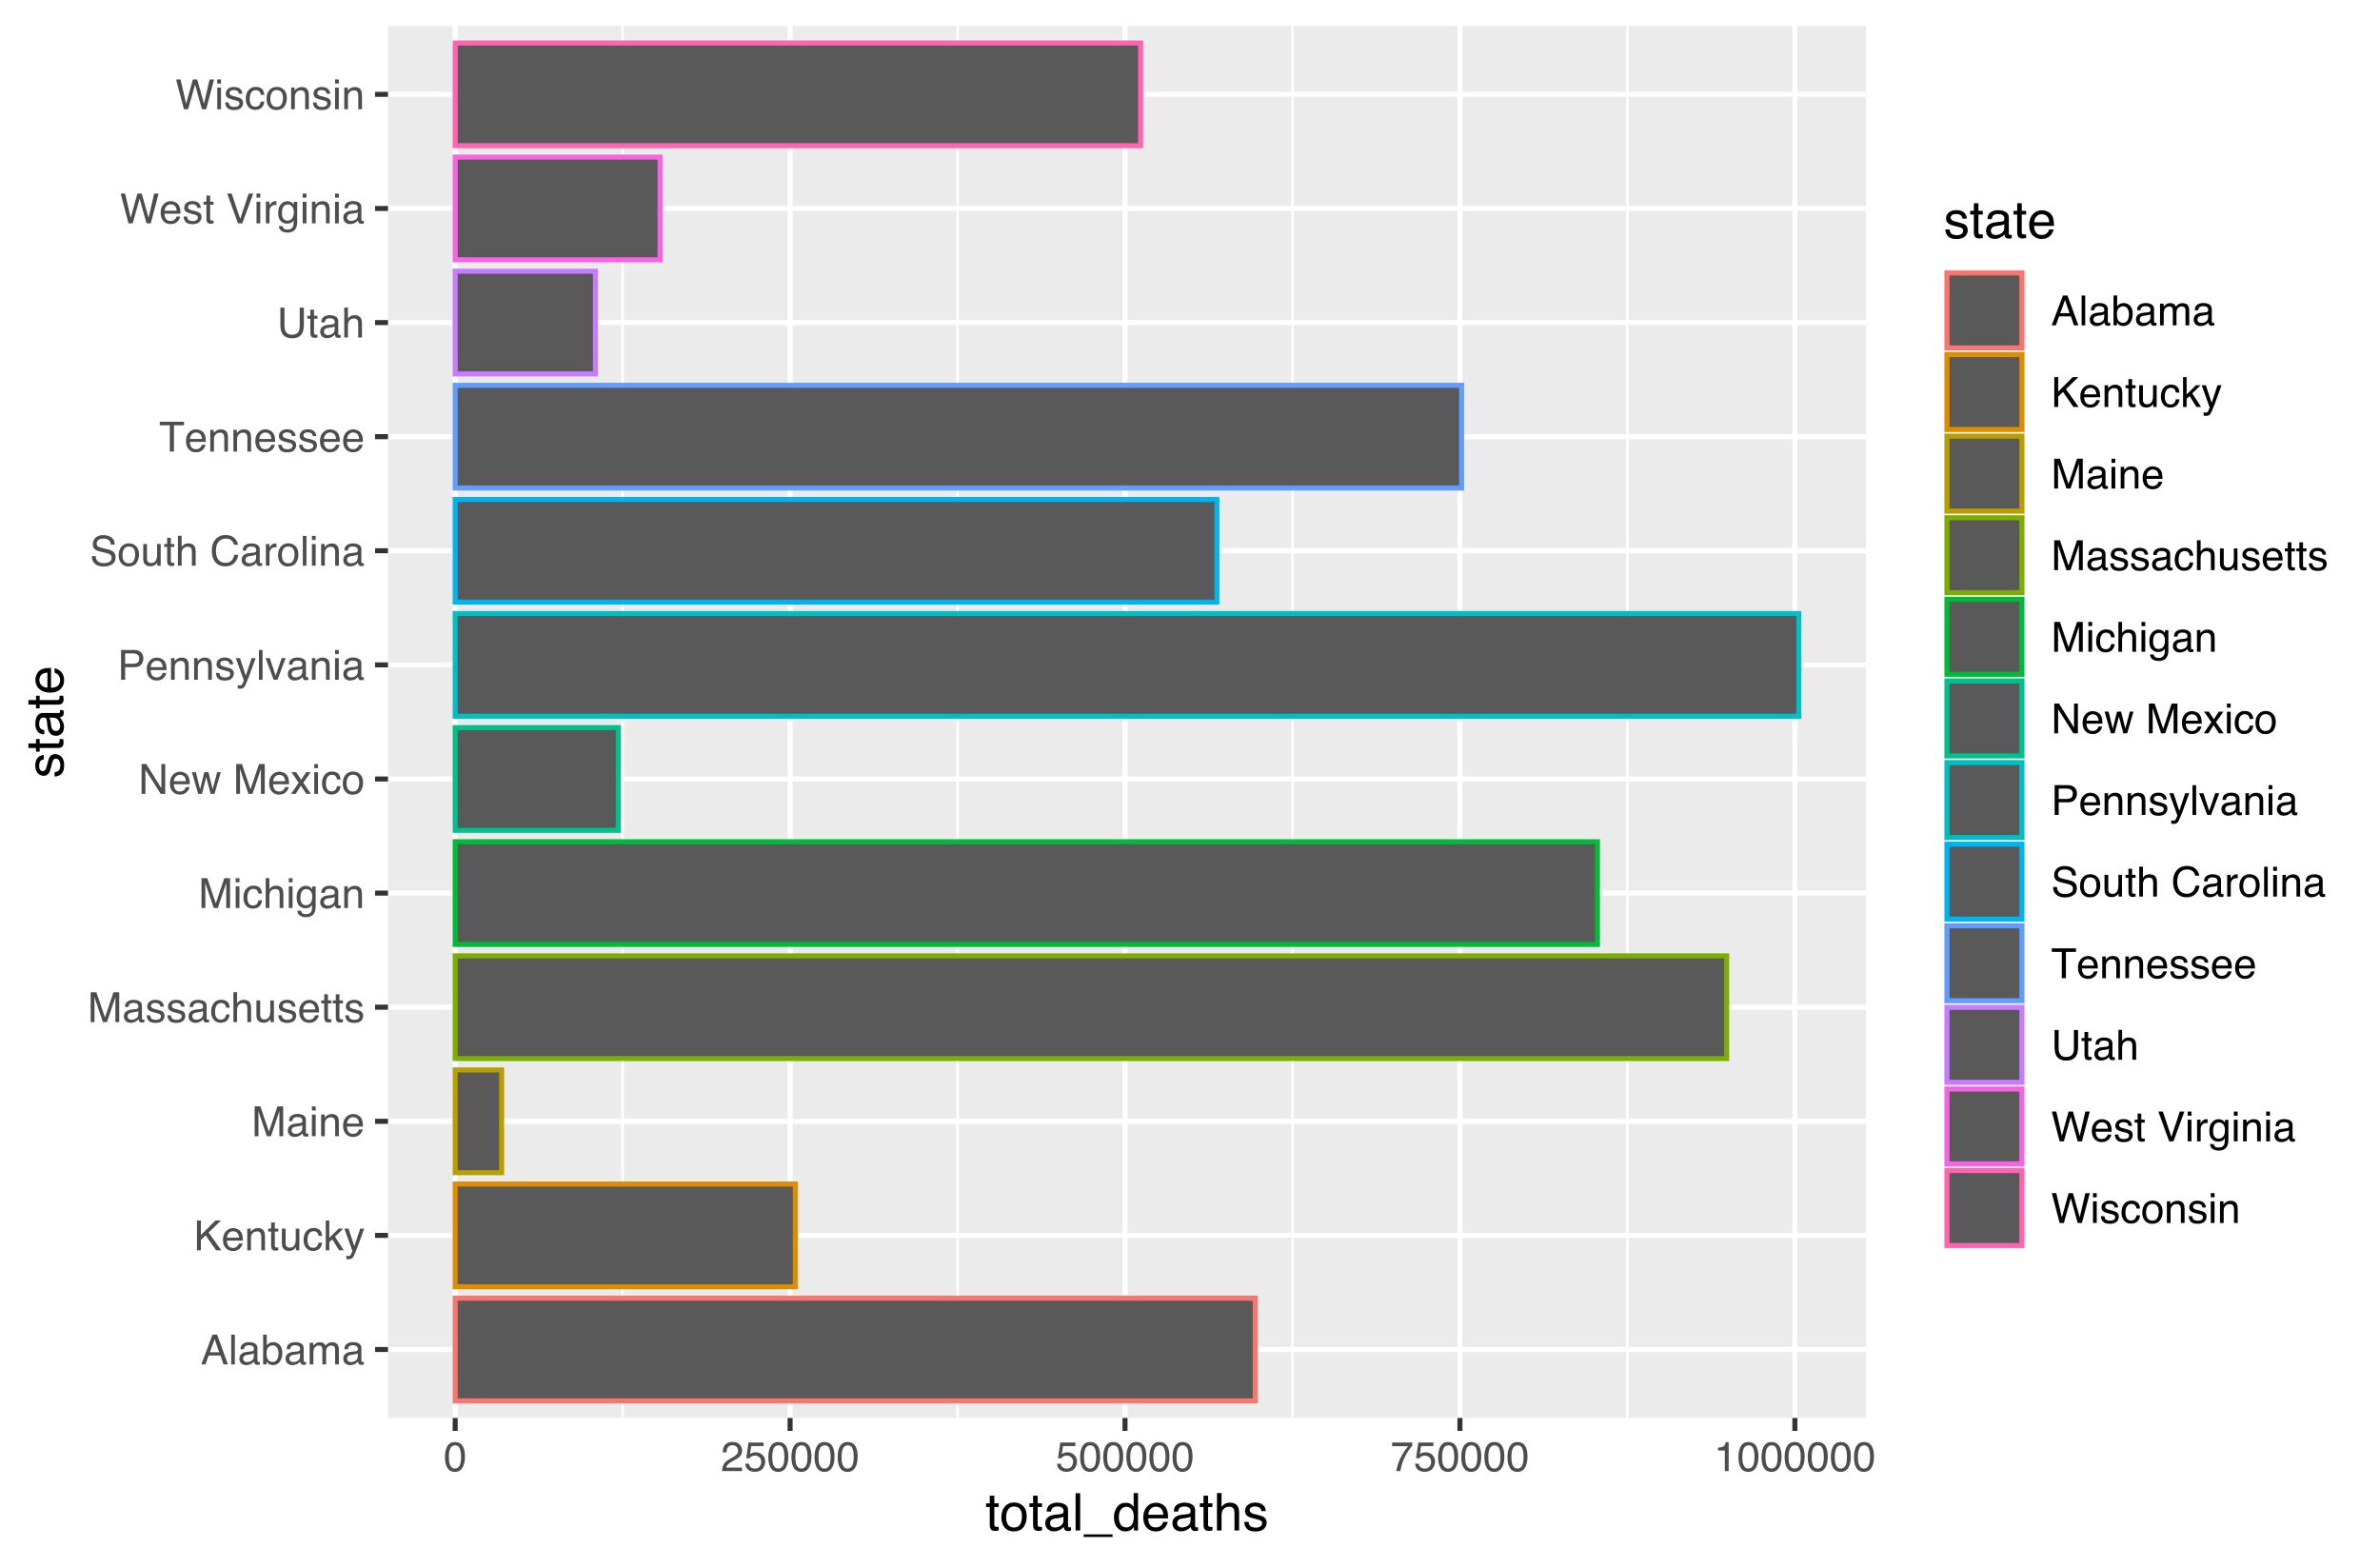 <?xml version="1.0" encoding="UTF-8"?>
<svg xmlns="http://www.w3.org/2000/svg" xmlns:xlink="http://www.w3.org/1999/xlink" width="504pt" height="332pt" viewBox="0 0 504 332" version="1.1">
<defs>
<g>
<symbol overflow="visible" id="glyph0-0">
<path style="stroke:none;" d="M 0.281 0 L 0.281 -6.312 L 5.297 -6.312 L 5.297 0 Z M 4.5 -0.797 L 4.5 -5.516 L 1.078 -5.516 L 1.078 -0.797 Z M 4.5 -0.797 "/>
</symbol>
<symbol overflow="visible" id="glyph0-1">
<path style="stroke:none;" d="M 3.906 -2.578 L 2.953 -5.375 L 1.938 -2.578 Z M 2.5 -6.312 L 3.469 -6.312 L 5.766 0 L 4.828 0 L 4.188 -1.891 L 1.688 -1.891 L 1 0 L 0.125 0 Z M 2.5 -6.312 "/>
</symbol>
<symbol overflow="visible" id="glyph0-2">
<path style="stroke:none;" d="M 0.594 -6.312 L 1.359 -6.312 L 1.359 0 L 0.594 0 Z M 0.594 -6.312 "/>
</symbol>
<symbol overflow="visible" id="glyph0-3">
<path style="stroke:none;" d="M 1.156 -1.219 C 1.156 -1 1.238 -0.82 1.406 -0.688 C 1.57 -0.562 1.766 -0.5 1.984 -0.5 C 2.254 -0.5 2.52 -0.562 2.781 -0.688 C 3.207 -0.895 3.422 -1.238 3.422 -1.719 L 3.422 -2.344 C 3.328 -2.281 3.203 -2.227 3.047 -2.188 C 2.898 -2.145 2.754 -2.117 2.609 -2.109 L 2.141 -2.047 C 1.867 -2.004 1.66 -1.945 1.516 -1.875 C 1.273 -1.738 1.156 -1.52 1.156 -1.219 Z M 3.031 -2.781 C 3.207 -2.812 3.328 -2.891 3.391 -3.016 C 3.422 -3.078 3.438 -3.176 3.438 -3.312 C 3.438 -3.57 3.344 -3.758 3.156 -3.875 C 2.969 -4 2.703 -4.062 2.359 -4.062 C 1.953 -4.062 1.664 -3.953 1.5 -3.734 C 1.406 -3.609 1.344 -3.43 1.312 -3.203 L 0.594 -3.203 C 0.602 -3.766 0.785 -4.156 1.141 -4.375 C 1.492 -4.602 1.906 -4.719 2.375 -4.719 C 2.914 -4.719 3.352 -4.613 3.688 -4.406 C 4.02 -4.195 4.188 -3.875 4.188 -3.438 L 4.188 -0.797 C 4.188 -0.711 4.203 -0.645 4.234 -0.594 C 4.273 -0.551 4.348 -0.531 4.453 -0.531 C 4.484 -0.531 4.52 -0.531 4.562 -0.531 C 4.602 -0.531 4.648 -0.535 4.703 -0.547 L 4.703 0.016 C 4.578 0.055 4.484 0.078 4.422 0.078 C 4.359 0.086 4.273 0.094 4.172 0.094 C 3.898 0.094 3.707 0 3.594 -0.188 C 3.531 -0.281 3.484 -0.422 3.453 -0.609 C 3.297 -0.398 3.07 -0.219 2.781 -0.062 C 2.488 0.082 2.16 0.156 1.797 0.156 C 1.367 0.156 1.02 0.023 0.75 -0.234 C 0.488 -0.492 0.359 -0.816 0.359 -1.203 C 0.359 -1.629 0.488 -1.957 0.75 -2.188 C 1.02 -2.426 1.367 -2.578 1.797 -2.641 Z M 2.391 -4.719 Z M 2.391 -4.719 "/>
</symbol>
<symbol overflow="visible" id="glyph0-4">
<path style="stroke:none;" d="M 0.5 -6.328 L 1.266 -6.328 L 1.266 -4.047 C 1.43 -4.266 1.629 -4.43 1.859 -4.547 C 2.098 -4.66 2.352 -4.719 2.625 -4.719 C 3.195 -4.719 3.66 -4.52 4.016 -4.125 C 4.379 -3.738 4.562 -3.16 4.562 -2.391 C 4.562 -1.66 4.383 -1.055 4.031 -0.578 C 3.676 -0.098 3.188 0.141 2.562 0.141 C 2.219 0.141 1.922 0.055 1.672 -0.109 C 1.535 -0.203 1.383 -0.363 1.219 -0.594 L 1.219 0 L 0.5 0 Z M 2.516 -0.531 C 2.93 -0.531 3.242 -0.695 3.453 -1.031 C 3.66 -1.363 3.766 -1.801 3.766 -2.344 C 3.766 -2.832 3.66 -3.234 3.453 -3.547 C 3.242 -3.867 2.938 -4.031 2.531 -4.031 C 2.188 -4.031 1.879 -3.898 1.609 -3.641 C 1.348 -3.379 1.219 -2.945 1.219 -2.344 C 1.219 -1.914 1.27 -1.566 1.375 -1.297 C 1.582 -0.785 1.961 -0.531 2.516 -0.531 Z M 2.516 -0.531 "/>
</symbol>
<symbol overflow="visible" id="glyph0-5">
<path style="stroke:none;" d="M 0.562 -4.594 L 1.328 -4.594 L 1.328 -3.953 C 1.516 -4.172 1.68 -4.332 1.828 -4.438 C 2.086 -4.613 2.379 -4.703 2.703 -4.703 C 3.066 -4.703 3.359 -4.613 3.578 -4.438 C 3.703 -4.332 3.816 -4.18 3.922 -3.984 C 4.098 -4.223 4.301 -4.398 4.531 -4.516 C 4.758 -4.641 5.02 -4.703 5.312 -4.703 C 5.926 -4.703 6.348 -4.477 6.578 -4.031 C 6.691 -3.789 6.75 -3.469 6.75 -3.062 L 6.75 0 L 5.953 0 L 5.953 -3.203 C 5.953 -3.504 5.875 -3.711 5.719 -3.828 C 5.57 -3.941 5.383 -4 5.156 -4 C 4.852 -4 4.594 -3.895 4.375 -3.688 C 4.156 -3.488 4.047 -3.148 4.047 -2.672 L 4.047 0 L 3.266 0 L 3.266 -3 C 3.266 -3.312 3.227 -3.539 3.156 -3.688 C 3.039 -3.895 2.82 -4 2.5 -4 C 2.207 -4 1.941 -3.883 1.703 -3.656 C 1.461 -3.438 1.344 -3.031 1.344 -2.438 L 1.344 0 L 0.562 0 Z M 0.562 -4.594 "/>
</symbol>
<symbol overflow="visible" id="glyph0-6">
<path style="stroke:none;" d="M 0.672 -6.312 L 1.5 -6.312 L 1.5 -3.234 L 4.578 -6.312 L 5.766 -6.312 L 3.141 -3.766 L 5.828 0 L 4.719 0 L 2.516 -3.172 L 1.5 -2.203 L 1.5 0 L 0.672 0 Z M 0.672 -6.312 "/>
</symbol>
<symbol overflow="visible" id="glyph0-7">
<path style="stroke:none;" d="M 2.484 -4.703 C 2.805 -4.703 3.117 -4.625 3.422 -4.469 C 3.734 -4.32 3.969 -4.125 4.125 -3.875 C 4.281 -3.645 4.383 -3.375 4.438 -3.062 C 4.488 -2.852 4.516 -2.516 4.516 -2.047 L 1.141 -2.047 C 1.148 -1.586 1.258 -1.211 1.469 -0.922 C 1.676 -0.641 1.992 -0.5 2.422 -0.5 C 2.828 -0.5 3.148 -0.633 3.391 -0.906 C 3.523 -1.062 3.625 -1.238 3.688 -1.438 L 4.453 -1.438 C 4.43 -1.27 4.363 -1.082 4.25 -0.875 C 4.133 -0.664 4.004 -0.5 3.859 -0.375 C 3.629 -0.145 3.344 0.008 3 0.094 C 2.812 0.133 2.598 0.156 2.359 0.156 C 1.785 0.156 1.301 -0.051 0.906 -0.469 C 0.508 -0.883 0.312 -1.469 0.312 -2.219 C 0.312 -2.945 0.508 -3.539 0.906 -4 C 1.312 -4.469 1.836 -4.703 2.484 -4.703 Z M 3.719 -2.672 C 3.688 -3.004 3.613 -3.27 3.5 -3.469 C 3.281 -3.844 2.926 -4.031 2.438 -4.031 C 2.082 -4.031 1.785 -3.898 1.547 -3.641 C 1.305 -3.391 1.176 -3.066 1.156 -2.672 Z M 2.406 -4.719 Z M 2.406 -4.719 "/>
</symbol>
<symbol overflow="visible" id="glyph0-8">
<path style="stroke:none;" d="M 0.562 -4.594 L 1.297 -4.594 L 1.297 -3.953 C 1.516 -4.211 1.742 -4.398 1.984 -4.516 C 2.234 -4.641 2.508 -4.703 2.812 -4.703 C 3.457 -4.703 3.895 -4.473 4.125 -4.016 C 4.25 -3.766 4.312 -3.41 4.312 -2.953 L 4.312 0 L 3.531 0 L 3.531 -2.906 C 3.531 -3.176 3.488 -3.398 3.406 -3.578 C 3.27 -3.859 3.02 -4 2.656 -4 C 2.477 -4 2.328 -3.984 2.203 -3.953 C 1.992 -3.891 1.812 -3.766 1.656 -3.578 C 1.52 -3.422 1.43 -3.258 1.391 -3.094 C 1.359 -2.938 1.344 -2.707 1.344 -2.406 L 1.344 0 L 0.562 0 Z M 2.391 -4.719 Z M 2.391 -4.719 "/>
</symbol>
<symbol overflow="visible" id="glyph0-9">
<path style="stroke:none;" d="M 0.719 -5.891 L 1.5 -5.891 L 1.5 -4.594 L 2.234 -4.594 L 2.234 -3.969 L 1.5 -3.969 L 1.5 -0.969 C 1.5 -0.801 1.555 -0.691 1.672 -0.641 C 1.723 -0.609 1.82 -0.594 1.969 -0.594 C 2 -0.594 2.035 -0.594 2.078 -0.594 C 2.129 -0.594 2.18 -0.598 2.234 -0.609 L 2.234 0 C 2.148 0.02 2.055 0.035 1.953 0.047 C 1.859 0.066 1.758 0.078 1.656 0.078 C 1.289 0.078 1.039 -0.016 0.906 -0.203 C 0.781 -0.391 0.719 -0.629 0.719 -0.922 L 0.719 -3.969 L 0.094 -3.969 L 0.094 -4.594 L 0.719 -4.594 Z M 0.719 -5.891 "/>
</symbol>
<symbol overflow="visible" id="glyph0-10">
<path style="stroke:none;" d="M 1.344 -4.594 L 1.344 -1.547 C 1.344 -1.305 1.379 -1.113 1.453 -0.969 C 1.586 -0.695 1.844 -0.562 2.219 -0.562 C 2.758 -0.562 3.125 -0.801 3.312 -1.281 C 3.426 -1.539 3.484 -1.895 3.484 -2.344 L 3.484 -4.594 L 4.25 -4.594 L 4.25 0 L 3.516 0 L 3.531 -0.672 C 3.426 -0.504 3.301 -0.359 3.156 -0.234 C 2.863 0.004 2.504 0.125 2.078 0.125 C 1.422 0.125 0.977 -0.094 0.75 -0.531 C 0.613 -0.77 0.547 -1.082 0.547 -1.469 L 0.547 -4.594 Z M 2.406 -4.719 Z M 2.406 -4.719 "/>
</symbol>
<symbol overflow="visible" id="glyph0-11">
<path style="stroke:none;" d="M 2.344 -4.734 C 2.863 -4.734 3.285 -4.609 3.609 -4.359 C 3.93 -4.109 4.125 -3.672 4.188 -3.047 L 3.438 -3.047 C 3.395 -3.336 3.289 -3.578 3.125 -3.766 C 2.957 -3.953 2.695 -4.047 2.344 -4.047 C 1.852 -4.047 1.5 -3.801 1.281 -3.312 C 1.145 -3.008 1.078 -2.629 1.078 -2.172 C 1.078 -1.703 1.172 -1.312 1.359 -1 C 1.555 -0.688 1.867 -0.531 2.297 -0.531 C 2.609 -0.531 2.859 -0.625 3.047 -0.812 C 3.234 -1.008 3.363 -1.281 3.438 -1.625 L 4.188 -1.625 C 4.102 -1.02 3.891 -0.57 3.547 -0.281 C 3.203 0 2.766 0.141 2.234 0.141 C 1.629 0.141 1.145 -0.078 0.781 -0.516 C 0.426 -0.961 0.25 -1.516 0.25 -2.172 C 0.25 -2.984 0.445 -3.613 0.844 -4.062 C 1.238 -4.508 1.738 -4.734 2.344 -4.734 Z M 2.219 -4.719 Z M 2.219 -4.719 "/>
</symbol>
<symbol overflow="visible" id="glyph0-12">
<path style="stroke:none;" d="M 0.547 -6.312 L 1.297 -6.312 L 1.297 -2.641 L 3.281 -4.594 L 4.266 -4.594 L 2.5 -2.875 L 4.359 0 L 3.375 0 L 1.938 -2.312 L 1.297 -1.734 L 1.297 0 L 0.547 0 Z M 0.547 -6.312 "/>
</symbol>
<symbol overflow="visible" id="glyph0-13">
<path style="stroke:none;" d="M 3.438 -4.594 L 4.297 -4.594 C 4.18 -4.301 3.938 -3.629 3.562 -2.578 C 3.289 -1.785 3.055 -1.145 2.859 -0.656 C 2.41 0.52 2.094 1.238 1.906 1.5 C 1.727 1.758 1.414 1.891 0.969 1.891 C 0.863 1.891 0.781 1.883 0.719 1.875 C 0.664 1.863 0.594 1.848 0.5 1.828 L 0.5 1.125 C 0.633 1.156 0.734 1.176 0.797 1.188 C 0.859 1.195 0.91 1.203 0.953 1.203 C 1.098 1.203 1.203 1.176 1.266 1.125 C 1.336 1.082 1.395 1.023 1.438 0.953 C 1.457 0.93 1.508 0.812 1.594 0.594 C 1.688 0.383 1.754 0.234 1.797 0.141 L 0.094 -4.594 L 0.969 -4.594 L 2.203 -0.859 Z M 2.188 -4.719 Z M 2.188 -4.719 "/>
</symbol>
<symbol overflow="visible" id="glyph0-14">
<path style="stroke:none;" d="M 0.656 -6.312 L 1.875 -6.312 L 3.688 -0.969 L 5.484 -6.312 L 6.703 -6.312 L 6.703 0 L 5.891 0 L 5.891 -3.719 C 5.891 -3.852 5.891 -4.066 5.891 -4.359 C 5.898 -4.66 5.906 -4.984 5.906 -5.328 L 4.109 0 L 3.25 0 L 1.438 -5.328 L 1.438 -5.125 C 1.438 -4.969 1.441 -4.734 1.453 -4.422 C 1.461 -4.109 1.469 -3.875 1.469 -3.719 L 1.469 0 L 0.656 0 Z M 0.656 -6.312 "/>
</symbol>
<symbol overflow="visible" id="glyph0-15">
<path style="stroke:none;" d="M 0.562 -4.578 L 1.359 -4.578 L 1.359 0 L 0.562 0 Z M 0.562 -6.312 L 1.359 -6.312 L 1.359 -5.438 L 0.562 -5.438 Z M 0.562 -6.312 "/>
</symbol>
<symbol overflow="visible" id="glyph0-16">
<path style="stroke:none;" d="M 1.031 -1.438 C 1.051 -1.188 1.113 -0.988 1.219 -0.844 C 1.414 -0.602 1.754 -0.484 2.234 -0.484 C 2.516 -0.484 2.766 -0.539 2.984 -0.656 C 3.203 -0.781 3.312 -0.973 3.312 -1.234 C 3.312 -1.43 3.223 -1.582 3.047 -1.688 C 2.941 -1.75 2.723 -1.82 2.391 -1.906 L 1.781 -2.062 C 1.383 -2.164 1.094 -2.273 0.906 -2.391 C 0.57 -2.598 0.406 -2.891 0.406 -3.266 C 0.406 -3.691 0.562 -4.039 0.875 -4.312 C 1.195 -4.582 1.617 -4.719 2.141 -4.719 C 2.836 -4.719 3.336 -4.516 3.641 -4.109 C 3.836 -3.848 3.93 -3.57 3.922 -3.281 L 3.203 -3.281 C 3.18 -3.457 3.117 -3.613 3.016 -3.75 C 2.836 -3.957 2.531 -4.062 2.094 -4.062 C 1.801 -4.062 1.578 -4.004 1.422 -3.891 C 1.273 -3.773 1.203 -3.629 1.203 -3.453 C 1.203 -3.254 1.301 -3.094 1.5 -2.969 C 1.613 -2.895 1.781 -2.832 2 -2.781 L 2.516 -2.656 C 3.066 -2.52 3.438 -2.391 3.625 -2.266 C 3.926 -2.066 4.078 -1.754 4.078 -1.328 C 4.078 -0.922 3.922 -0.566 3.609 -0.266 C 3.305 0.023 2.832 0.172 2.188 0.172 C 1.508 0.172 1.023 0.02 0.734 -0.281 C 0.453 -0.594 0.301 -0.977 0.281 -1.438 Z M 2.172 -4.719 Z M 2.172 -4.719 "/>
</symbol>
<symbol overflow="visible" id="glyph0-17">
<path style="stroke:none;" d="M 0.562 -6.328 L 1.344 -6.328 L 1.344 -3.984 C 1.52 -4.211 1.68 -4.375 1.828 -4.469 C 2.078 -4.633 2.391 -4.719 2.766 -4.719 C 3.43 -4.719 3.883 -4.484 4.125 -4.016 C 4.25 -3.754 4.312 -3.398 4.312 -2.953 L 4.312 0 L 3.516 0 L 3.516 -2.906 C 3.516 -3.238 3.473 -3.484 3.391 -3.641 C 3.254 -3.891 2.992 -4.016 2.609 -4.016 C 2.285 -4.016 1.992 -3.906 1.734 -3.688 C 1.473 -3.469 1.344 -3.051 1.344 -2.438 L 1.344 0 L 0.562 0 Z M 0.562 -6.328 "/>
</symbol>
<symbol overflow="visible" id="glyph0-18">
<path style="stroke:none;" d="M 2.188 -4.688 C 2.551 -4.688 2.867 -4.598 3.141 -4.422 C 3.285 -4.316 3.43 -4.172 3.578 -3.984 L 3.578 -4.562 L 4.297 -4.562 L 4.297 -0.375 C 4.297 0.207 4.207 0.672 4.031 1.016 C 3.719 1.641 3.113 1.953 2.219 1.953 C 1.727 1.953 1.312 1.836 0.969 1.609 C 0.633 1.391 0.445 1.047 0.406 0.578 L 1.188 0.578 C 1.227 0.773 1.301 0.93 1.406 1.047 C 1.582 1.223 1.859 1.312 2.234 1.312 C 2.828 1.312 3.219 1.098 3.406 0.672 C 3.508 0.43 3.555 -0.004 3.547 -0.641 C 3.391 -0.398 3.203 -0.223 2.984 -0.109 C 2.773 0.004 2.488 0.062 2.125 0.062 C 1.633 0.062 1.203 -0.113 0.828 -0.469 C 0.453 -0.82 0.266 -1.41 0.266 -2.234 C 0.266 -3.004 0.453 -3.602 0.828 -4.031 C 1.203 -4.469 1.656 -4.688 2.188 -4.688 Z M 3.578 -2.312 C 3.578 -2.883 3.457 -3.305 3.219 -3.578 C 2.988 -3.859 2.691 -4 2.328 -4 C 1.785 -4 1.414 -3.742 1.219 -3.234 C 1.113 -2.961 1.062 -2.609 1.062 -2.172 C 1.062 -1.648 1.164 -1.254 1.375 -0.984 C 1.582 -0.711 1.863 -0.578 2.219 -0.578 C 2.77 -0.578 3.16 -0.828 3.391 -1.328 C 3.516 -1.609 3.578 -1.938 3.578 -2.312 Z M 2.281 -4.719 Z M 2.281 -4.719 "/>
</symbol>
<symbol overflow="visible" id="glyph0-19">
<path style="stroke:none;" d="M 0.672 -6.312 L 1.672 -6.312 L 4.859 -1.203 L 4.859 -6.312 L 5.672 -6.312 L 5.672 0 L 4.719 0 L 1.484 -5.109 L 1.484 0 L 0.672 0 Z M 3.125 -6.312 Z M 3.125 -6.312 "/>
</symbol>
<symbol overflow="visible" id="glyph0-20">
<path style="stroke:none;" d="M 0.922 -4.594 L 1.812 -0.969 L 2.703 -4.594 L 3.578 -4.594 L 4.469 -1 L 5.422 -4.594 L 6.188 -4.594 L 4.859 0 L 4.047 0 L 3.109 -3.562 L 2.203 0 L 1.406 0 L 0.078 -4.594 Z M 0.922 -4.594 "/>
</symbol>
<symbol overflow="visible" id="glyph0-21">
<path style="stroke:none;" d=""/>
</symbol>
<symbol overflow="visible" id="glyph0-22">
<path style="stroke:none;" d="M 0.125 -4.594 L 1.125 -4.594 L 2.188 -2.984 L 3.25 -4.594 L 4.203 -4.578 L 2.641 -2.359 L 4.266 0 L 3.281 0 L 2.141 -1.734 L 1.031 0 L 0.047 0 L 1.672 -2.359 Z M 0.125 -4.594 "/>
</symbol>
<symbol overflow="visible" id="glyph0-23">
<path style="stroke:none;" d="M 2.391 -0.5 C 2.898 -0.5 3.25 -0.691 3.438 -1.078 C 3.633 -1.461 3.734 -1.895 3.734 -2.375 C 3.734 -2.801 3.664 -3.148 3.531 -3.422 C 3.312 -3.848 2.938 -4.062 2.406 -4.062 C 1.926 -4.062 1.578 -3.879 1.359 -3.516 C 1.148 -3.16 1.047 -2.727 1.047 -2.219 C 1.047 -1.727 1.148 -1.316 1.359 -0.984 C 1.578 -0.66 1.922 -0.5 2.391 -0.5 Z M 2.422 -4.734 C 3.016 -4.734 3.516 -4.535 3.922 -4.141 C 4.336 -3.742 4.547 -3.16 4.547 -2.391 C 4.547 -1.648 4.363 -1.035 4 -0.547 C 3.633 -0.066 3.07 0.172 2.312 0.172 C 1.688 0.172 1.188 -0.039 0.812 -0.469 C 0.438 -0.895 0.25 -1.473 0.25 -2.203 C 0.25 -2.973 0.445 -3.586 0.844 -4.047 C 1.238 -4.504 1.766 -4.734 2.422 -4.734 Z M 2.391 -4.719 Z M 2.391 -4.719 "/>
</symbol>
<symbol overflow="visible" id="glyph0-24">
<path style="stroke:none;" d="M 0.75 -6.312 L 3.594 -6.312 C 4.156 -6.312 4.609 -6.148 4.953 -5.828 C 5.297 -5.516 5.469 -5.07 5.469 -4.5 C 5.469 -4.008 5.312 -3.582 5 -3.219 C 4.695 -2.852 4.227 -2.672 3.594 -2.672 L 1.609 -2.672 L 1.609 0 L 0.75 0 Z M 4.594 -4.5 C 4.594 -4.957 4.422 -5.27 4.078 -5.438 C 3.891 -5.531 3.633 -5.578 3.312 -5.578 L 1.609 -5.578 L 1.609 -3.391 L 3.312 -3.391 C 3.695 -3.391 4.004 -3.469 4.234 -3.625 C 4.473 -3.789 4.594 -4.082 4.594 -4.5 Z M 4.594 -4.5 "/>
</symbol>
<symbol overflow="visible" id="glyph0-25">
<path style="stroke:none;" d="M 0.938 -4.594 L 2.172 -0.859 L 3.453 -4.594 L 4.297 -4.594 L 2.562 0 L 1.75 0 L 0.047 -4.594 Z M 0.938 -4.594 "/>
</symbol>
<symbol overflow="visible" id="glyph0-26">
<path style="stroke:none;" d="M 1.234 -2.031 C 1.254 -1.676 1.336 -1.383 1.484 -1.156 C 1.766 -0.738 2.266 -0.531 2.984 -0.531 C 3.305 -0.531 3.598 -0.578 3.859 -0.672 C 4.367 -0.848 4.625 -1.164 4.625 -1.625 C 4.625 -1.969 4.516 -2.211 4.297 -2.359 C 4.078 -2.504 3.738 -2.629 3.281 -2.734 L 2.422 -2.922 C 1.859 -3.055 1.461 -3.195 1.234 -3.344 C 0.836 -3.602 0.641 -4 0.641 -4.531 C 0.641 -5.094 0.832 -5.555 1.219 -5.922 C 1.613 -6.285 2.172 -6.469 2.891 -6.469 C 3.555 -6.469 4.117 -6.305 4.578 -5.984 C 5.035 -5.672 5.266 -5.16 5.266 -4.453 L 4.469 -4.453 C 4.426 -4.797 4.332 -5.055 4.188 -5.234 C 3.926 -5.566 3.484 -5.734 2.859 -5.734 C 2.359 -5.734 2 -5.625 1.781 -5.406 C 1.562 -5.195 1.453 -4.953 1.453 -4.672 C 1.453 -4.359 1.578 -4.133 1.828 -4 C 2.004 -3.906 2.391 -3.789 2.984 -3.656 L 3.859 -3.453 C 4.285 -3.348 4.617 -3.211 4.859 -3.047 C 5.254 -2.754 5.453 -2.328 5.453 -1.766 C 5.453 -1.066 5.195 -0.566 4.688 -0.266 C 4.188 0.035 3.598 0.188 2.922 0.188 C 2.141 0.188 1.523 -0.016 1.078 -0.422 C 0.629 -0.816 0.41 -1.352 0.422 -2.031 Z M 2.953 -6.484 Z M 2.953 -6.484 "/>
</symbol>
<symbol overflow="visible" id="glyph0-27">
<path style="stroke:none;" d="M 3.328 -6.484 C 4.129 -6.484 4.75 -6.27 5.188 -5.844 C 5.625 -5.426 5.867 -4.953 5.922 -4.422 L 5.094 -4.422 C 5 -4.828 4.812 -5.145 4.531 -5.375 C 4.25 -5.613 3.852 -5.734 3.344 -5.734 C 2.719 -5.734 2.211 -5.516 1.828 -5.078 C 1.453 -4.641 1.266 -3.973 1.266 -3.078 C 1.266 -2.336 1.438 -1.738 1.781 -1.281 C 2.125 -0.82 2.633 -0.594 3.312 -0.594 C 3.945 -0.594 4.43 -0.832 4.766 -1.312 C 4.93 -1.57 5.062 -1.906 5.156 -2.312 L 5.984 -2.312 C 5.91 -1.656 5.664 -1.102 5.25 -0.656 C 4.75 -0.113 4.07 0.156 3.219 0.156 C 2.488 0.156 1.875 -0.062 1.375 -0.5 C 0.719 -1.094 0.391 -2 0.391 -3.219 C 0.391 -4.156 0.633 -4.922 1.125 -5.516 C 1.656 -6.16 2.391 -6.484 3.328 -6.484 Z M 3.156 -6.484 Z M 3.156 -6.484 "/>
</symbol>
<symbol overflow="visible" id="glyph0-28">
<path style="stroke:none;" d="M 0.594 -4.594 L 1.328 -4.594 L 1.328 -3.812 C 1.379 -3.957 1.523 -4.141 1.766 -4.359 C 2.004 -4.586 2.273 -4.703 2.578 -4.703 C 2.586 -4.703 2.609 -4.695 2.641 -4.688 C 2.68 -4.688 2.742 -4.688 2.828 -4.688 L 2.828 -3.859 C 2.773 -3.867 2.727 -3.875 2.688 -3.875 C 2.656 -3.883 2.617 -3.891 2.578 -3.891 C 2.18 -3.891 1.879 -3.766 1.672 -3.516 C 1.461 -3.266 1.359 -2.973 1.359 -2.641 L 1.359 0 L 0.594 0 Z M 0.594 -4.594 "/>
</symbol>
<symbol overflow="visible" id="glyph0-29">
<path style="stroke:none;" d="M 5.266 -6.312 L 5.266 -5.562 L 3.141 -5.562 L 3.141 0 L 2.266 0 L 2.266 -5.562 L 0.141 -5.562 L 0.141 -6.312 Z M 5.266 -6.312 "/>
</symbol>
<symbol overflow="visible" id="glyph0-30">
<path style="stroke:none;" d="M 1.594 -6.312 L 1.594 -2.406 C 1.594 -1.945 1.68 -1.566 1.859 -1.266 C 2.109 -0.805 2.535 -0.578 3.141 -0.578 C 3.867 -0.578 4.363 -0.828 4.625 -1.328 C 4.758 -1.598 4.828 -1.957 4.828 -2.406 L 4.828 -6.312 L 5.703 -6.312 L 5.703 -2.766 C 5.703 -1.992 5.598 -1.395 5.391 -0.969 C 5.004 -0.207 4.281 0.172 3.219 0.172 C 2.145 0.172 1.422 -0.207 1.047 -0.969 C 0.836 -1.395 0.734 -1.992 0.734 -2.766 L 0.734 -6.312 Z M 3.219 -6.312 Z M 3.219 -6.312 "/>
</symbol>
<symbol overflow="visible" id="glyph0-31">
<path style="stroke:none;" d="M 1.094 -6.312 L 2.281 -1.172 L 3.703 -6.312 L 4.625 -6.312 L 6.062 -1.172 L 7.25 -6.312 L 8.188 -6.312 L 6.531 0 L 5.625 0 L 4.172 -5.234 L 2.703 0 L 1.812 0 L 0.156 -6.312 Z M 1.094 -6.312 "/>
</symbol>
<symbol overflow="visible" id="glyph0-32">
<path style="stroke:none;" d="M 1.172 -6.312 L 2.984 -0.938 L 4.766 -6.312 L 5.734 -6.312 L 3.422 0 L 2.516 0 L 0.219 -6.312 Z M 1.172 -6.312 "/>
</symbol>
<symbol overflow="visible" id="glyph0-33">
<path style="stroke:none;" d="M 2.375 -6.156 C 3.176 -6.156 3.754 -5.828 4.109 -5.172 C 4.379 -4.66 4.516 -3.961 4.516 -3.078 C 4.516 -2.242 4.391 -1.555 4.141 -1.016 C 3.785 -0.223 3.195 0.172 2.375 0.172 C 1.633 0.172 1.082 -0.148 0.719 -0.797 C 0.426 -1.328 0.281 -2.047 0.281 -2.953 C 0.281 -3.648 0.367 -4.25 0.547 -4.75 C 0.879 -5.688 1.488 -6.156 2.375 -6.156 Z M 2.375 -0.531 C 2.77 -0.531 3.086 -0.707 3.328 -1.062 C 3.566 -1.426 3.688 -2.086 3.688 -3.047 C 3.688 -3.754 3.598 -4.332 3.422 -4.781 C 3.254 -5.227 2.922 -5.453 2.422 -5.453 C 1.973 -5.453 1.641 -5.238 1.422 -4.812 C 1.211 -4.383 1.109 -3.754 1.109 -2.922 C 1.109 -2.297 1.176 -1.789 1.312 -1.406 C 1.52 -0.82 1.875 -0.531 2.375 -0.531 Z M 2.375 -0.531 "/>
</symbol>
<symbol overflow="visible" id="glyph0-34">
<path style="stroke:none;" d="M 0.281 0 C 0.301 -0.531 0.406 -0.988 0.594 -1.375 C 0.789 -1.77 1.164 -2.129 1.719 -2.453 L 2.547 -2.922 C 2.91 -3.141 3.164 -3.328 3.312 -3.484 C 3.551 -3.711 3.672 -3.984 3.672 -4.297 C 3.672 -4.648 3.562 -4.93 3.344 -5.141 C 3.133 -5.359 2.848 -5.469 2.484 -5.469 C 1.961 -5.469 1.598 -5.266 1.391 -4.859 C 1.285 -4.648 1.227 -4.352 1.219 -3.969 L 0.422 -3.969 C 0.43 -4.5 0.531 -4.938 0.719 -5.281 C 1.051 -5.875 1.645 -6.172 2.5 -6.172 C 3.195 -6.172 3.707 -5.977 4.031 -5.594 C 4.363 -5.219 4.531 -4.797 4.531 -4.328 C 4.531 -3.836 4.352 -3.414 4 -3.062 C 3.801 -2.863 3.441 -2.617 2.922 -2.328 L 2.344 -2 C 2.062 -1.844 1.836 -1.695 1.672 -1.562 C 1.391 -1.312 1.211 -1.035 1.141 -0.734 L 4.5 -0.734 L 4.5 0 Z M 0.281 0 "/>
</symbol>
<symbol overflow="visible" id="glyph0-35">
<path style="stroke:none;" d="M 1.094 -1.562 C 1.133 -1.125 1.336 -0.82 1.703 -0.656 C 1.879 -0.57 2.094 -0.531 2.344 -0.531 C 2.801 -0.531 3.141 -0.676 3.359 -0.969 C 3.578 -1.258 3.688 -1.582 3.688 -1.938 C 3.688 -2.363 3.555 -2.691 3.297 -2.922 C 3.035 -3.16 2.719 -3.281 2.344 -3.281 C 2.082 -3.281 1.852 -3.227 1.656 -3.125 C 1.469 -3.02 1.305 -2.879 1.172 -2.703 L 0.5 -2.734 L 0.969 -6.047 L 4.172 -6.047 L 4.172 -5.297 L 1.562 -5.297 L 1.297 -3.594 C 1.43 -3.695 1.566 -3.773 1.703 -3.828 C 1.93 -3.93 2.195 -3.984 2.5 -3.984 C 3.062 -3.984 3.535 -3.801 3.922 -3.438 C 4.316 -3.07 4.516 -2.609 4.516 -2.047 C 4.516 -1.461 4.332 -0.945 3.969 -0.5 C 3.613 -0.062 3.047 0.156 2.266 0.156 C 1.754 0.156 1.305 0.016 0.922 -0.266 C 0.547 -0.547 0.332 -0.977 0.281 -1.562 Z M 1.094 -1.562 "/>
</symbol>
<symbol overflow="visible" id="glyph0-36">
<path style="stroke:none;" d="M 4.594 -6.047 L 4.594 -5.375 C 4.395 -5.176 4.129 -4.836 3.797 -4.359 C 3.473 -3.891 3.188 -3.379 2.938 -2.828 C 2.688 -2.297 2.5 -1.812 2.375 -1.375 C 2.289 -1.082 2.18 -0.625 2.047 0 L 1.203 0 C 1.391 -1.176 1.816 -2.344 2.484 -3.5 C 2.879 -4.188 3.289 -4.773 3.719 -5.266 L 0.328 -5.266 L 0.328 -6.047 Z M 4.594 -6.047 "/>
</symbol>
<symbol overflow="visible" id="glyph0-37">
<path style="stroke:none;" d="M 0.844 -4.359 L 0.844 -4.953 C 1.395 -5.004 1.781 -5.094 2 -5.219 C 2.227 -5.344 2.395 -5.645 2.5 -6.125 L 3.109 -6.125 L 3.109 0 L 2.297 0 L 2.297 -4.359 Z M 0.844 -4.359 "/>
</symbol>
<symbol overflow="visible" id="glyph1-0">
<path style="stroke:none;" d="M 0.359 0 L 0.359 -7.891 L 6.625 -7.891 L 6.625 0 Z M 5.625 -0.984 L 5.625 -6.906 L 1.344 -6.906 L 1.344 -0.984 Z M 5.625 -0.984 "/>
</symbol>
<symbol overflow="visible" id="glyph1-1">
<path style="stroke:none;" d="M 0.906 -7.359 L 1.875 -7.359 L 1.875 -5.75 L 2.797 -5.75 L 2.797 -4.969 L 1.875 -4.969 L 1.875 -1.203 C 1.875 -1.004 1.941 -0.875 2.078 -0.812 C 2.16 -0.77 2.285 -0.75 2.453 -0.75 C 2.504 -0.75 2.555 -0.75 2.609 -0.75 C 2.66 -0.75 2.723 -0.754 2.797 -0.766 L 2.797 0 C 2.68 0.031 2.562 0.051 2.438 0.062 C 2.32 0.082 2.195 0.094 2.062 0.094 C 1.613 0.094 1.305 -0.02 1.141 -0.25 C 0.984 -0.488 0.906 -0.789 0.906 -1.156 L 0.906 -4.969 L 0.125 -4.969 L 0.125 -5.75 L 0.906 -5.75 Z M 0.906 -7.359 "/>
</symbol>
<symbol overflow="visible" id="glyph1-2">
<path style="stroke:none;" d="M 2.984 -0.625 C 3.629 -0.625 4.07 -0.863 4.312 -1.344 C 4.551 -1.832 4.672 -2.375 4.672 -2.969 C 4.672 -3.508 4.582 -3.945 4.406 -4.281 C 4.133 -4.812 3.664 -5.078 3 -5.078 C 2.406 -5.078 1.973 -4.848 1.703 -4.391 C 1.441 -3.941 1.312 -3.398 1.312 -2.766 C 1.312 -2.148 1.441 -1.641 1.703 -1.234 C 1.973 -0.828 2.398 -0.625 2.984 -0.625 Z M 3.031 -5.922 C 3.77 -5.922 4.395 -5.672 4.906 -5.172 C 5.414 -4.68 5.672 -3.957 5.672 -3 C 5.672 -2.07 5.445 -1.305 5 -0.703 C 4.551 -0.098 3.852 0.203 2.906 0.203 C 2.113 0.203 1.484 -0.062 1.016 -0.594 C 0.547 -1.125 0.312 -1.844 0.312 -2.75 C 0.312 -3.719 0.555 -4.488 1.047 -5.062 C 1.535 -5.633 2.195 -5.922 3.031 -5.922 Z M 3 -5.891 Z M 3 -5.891 "/>
</symbol>
<symbol overflow="visible" id="glyph1-3">
<path style="stroke:none;" d="M 1.453 -1.531 C 1.453 -1.25 1.551 -1.023 1.75 -0.859 C 1.957 -0.703 2.203 -0.625 2.484 -0.625 C 2.816 -0.625 3.145 -0.703 3.469 -0.859 C 4.008 -1.117 4.281 -1.551 4.281 -2.156 L 4.281 -2.922 C 4.156 -2.848 4 -2.785 3.812 -2.734 C 3.633 -2.691 3.453 -2.656 3.266 -2.625 L 2.688 -2.562 C 2.332 -2.508 2.066 -2.438 1.891 -2.344 C 1.598 -2.164 1.453 -1.895 1.453 -1.531 Z M 3.797 -3.484 C 4.016 -3.516 4.16 -3.609 4.234 -3.766 C 4.273 -3.848 4.297 -3.973 4.297 -4.141 C 4.297 -4.461 4.176 -4.695 3.938 -4.844 C 3.707 -5 3.375 -5.078 2.938 -5.078 C 2.438 -5.078 2.082 -4.941 1.875 -4.672 C 1.75 -4.516 1.672 -4.289 1.641 -4 L 0.734 -4 C 0.754 -4.707 0.984 -5.195 1.422 -5.469 C 1.867 -5.75 2.383 -5.891 2.969 -5.891 C 3.645 -5.891 4.191 -5.758 4.609 -5.5 C 5.035 -5.25 5.25 -4.848 5.25 -4.297 L 5.25 -0.984 C 5.25 -0.891 5.266 -0.812 5.297 -0.75 C 5.336 -0.688 5.426 -0.656 5.562 -0.656 C 5.602 -0.656 5.648 -0.656 5.703 -0.656 C 5.766 -0.664 5.82 -0.676 5.875 -0.688 L 5.875 0.031 C 5.727 0.07 5.613 0.098 5.531 0.109 C 5.457 0.117 5.352 0.125 5.219 0.125 C 4.883 0.125 4.641 0.004 4.484 -0.234 C 4.41 -0.359 4.359 -0.535 4.328 -0.766 C 4.129 -0.504 3.844 -0.281 3.469 -0.094 C 3.102 0.094 2.695 0.188 2.25 0.188 C 1.719 0.188 1.281 0.023 0.938 -0.297 C 0.602 -0.617 0.438 -1.023 0.438 -1.516 C 0.438 -2.047 0.602 -2.457 0.938 -2.75 C 1.27 -3.039 1.707 -3.223 2.25 -3.297 Z M 2.984 -5.891 Z M 2.984 -5.891 "/>
</symbol>
<symbol overflow="visible" id="glyph1-4">
<path style="stroke:none;" d="M 0.734 -7.891 L 1.703 -7.891 L 1.703 0 L 0.734 0 Z M 0.734 -7.891 "/>
</symbol>
<symbol overflow="visible" id="glyph1-5">
<path style="stroke:none;" d="M 0 1.375 L 0 0.828 L 6.125 0.828 L 6.125 1.375 Z M 0 1.375 "/>
</symbol>
<symbol overflow="visible" id="glyph1-6">
<path style="stroke:none;" d="M 1.328 -2.812 C 1.328 -2.195 1.457 -1.68 1.719 -1.266 C 1.977 -0.848 2.395 -0.641 2.969 -0.641 C 3.414 -0.641 3.781 -0.832 4.062 -1.219 C 4.352 -1.602 4.5 -2.156 4.5 -2.875 C 4.5 -3.602 4.348 -4.141 4.047 -4.484 C 3.754 -4.836 3.391 -5.016 2.953 -5.016 C 2.473 -5.016 2.082 -4.828 1.781 -4.453 C 1.477 -4.078 1.328 -3.531 1.328 -2.812 Z M 2.781 -5.859 C 3.219 -5.859 3.586 -5.766 3.891 -5.578 C 4.055 -5.473 4.25 -5.285 4.469 -5.016 L 4.469 -7.922 L 5.391 -7.922 L 5.391 0 L 4.531 0 L 4.531 -0.797 C 4.301 -0.441 4.031 -0.188 3.719 -0.031 C 3.414 0.125 3.066 0.203 2.672 0.203 C 2.023 0.203 1.469 -0.062 1 -0.594 C 0.531 -1.133 0.297 -1.852 0.297 -2.75 C 0.297 -3.594 0.508 -4.32 0.938 -4.938 C 1.363 -5.551 1.977 -5.859 2.781 -5.859 Z M 2.781 -5.859 "/>
</symbol>
<symbol overflow="visible" id="glyph1-7">
<path style="stroke:none;" d="M 3.109 -5.875 C 3.516 -5.875 3.906 -5.781 4.281 -5.594 C 4.664 -5.406 4.961 -5.156 5.172 -4.844 C 5.359 -4.562 5.484 -4.223 5.547 -3.828 C 5.609 -3.566 5.641 -3.145 5.641 -2.562 L 1.422 -2.562 C 1.441 -1.977 1.578 -1.508 1.828 -1.156 C 2.086 -0.812 2.488 -0.641 3.031 -0.641 C 3.539 -0.641 3.945 -0.805 4.25 -1.141 C 4.414 -1.328 4.535 -1.551 4.609 -1.812 L 5.562 -1.812 C 5.531 -1.594 5.441 -1.352 5.297 -1.094 C 5.16 -0.832 5.004 -0.625 4.828 -0.469 C 4.535 -0.176 4.176 0.02 3.75 0.125 C 3.508 0.176 3.242 0.203 2.953 0.203 C 2.234 0.203 1.625 -0.055 1.125 -0.578 C 0.633 -1.098 0.391 -1.828 0.391 -2.766 C 0.391 -3.691 0.641 -4.441 1.141 -5.016 C 1.641 -5.586 2.297 -5.875 3.109 -5.875 Z M 4.641 -3.328 C 4.609 -3.754 4.52 -4.094 4.375 -4.344 C 4.102 -4.801 3.66 -5.031 3.047 -5.031 C 2.598 -5.031 2.223 -4.867 1.922 -4.547 C 1.629 -4.234 1.473 -3.828 1.453 -3.328 Z M 3.016 -5.891 Z M 3.016 -5.891 "/>
</symbol>
<symbol overflow="visible" id="glyph1-8">
<path style="stroke:none;" d="M 0.703 -7.922 L 1.672 -7.922 L 1.672 -4.969 C 1.898 -5.258 2.109 -5.469 2.297 -5.594 C 2.609 -5.789 2.992 -5.891 3.453 -5.891 C 4.285 -5.891 4.852 -5.598 5.156 -5.016 C 5.312 -4.691 5.391 -4.25 5.391 -3.688 L 5.391 0 L 4.406 0 L 4.406 -3.625 C 4.406 -4.051 4.352 -4.363 4.25 -4.562 C 4.07 -4.875 3.738 -5.031 3.25 -5.031 C 2.852 -5.031 2.488 -4.891 2.156 -4.609 C 1.832 -4.336 1.672 -3.816 1.672 -3.047 L 1.672 0 L 0.703 0 Z M 0.703 -7.922 "/>
</symbol>
<symbol overflow="visible" id="glyph1-9">
<path style="stroke:none;" d="M 1.281 -1.812 C 1.312 -1.488 1.395 -1.238 1.531 -1.062 C 1.77 -0.75 2.191 -0.594 2.797 -0.594 C 3.148 -0.594 3.461 -0.672 3.734 -0.828 C 4.004 -0.984 4.141 -1.223 4.141 -1.547 C 4.141 -1.797 4.031 -1.984 3.812 -2.109 C 3.676 -2.191 3.398 -2.285 2.984 -2.391 L 2.219 -2.578 C 1.727 -2.703 1.367 -2.836 1.141 -2.984 C 0.723 -3.254 0.516 -3.617 0.516 -4.078 C 0.516 -4.617 0.707 -5.055 1.094 -5.391 C 1.488 -5.734 2.02 -5.906 2.688 -5.906 C 3.551 -5.906 4.176 -5.648 4.562 -5.141 C 4.801 -4.816 4.914 -4.469 4.906 -4.094 L 4 -4.094 C 3.977 -4.312 3.898 -4.508 3.766 -4.688 C 3.547 -4.945 3.16 -5.078 2.609 -5.078 C 2.242 -5.078 1.969 -5.004 1.781 -4.859 C 1.594 -4.723 1.5 -4.539 1.5 -4.312 C 1.5 -4.062 1.625 -3.863 1.875 -3.719 C 2.008 -3.625 2.219 -3.539 2.5 -3.469 L 3.141 -3.312 C 3.836 -3.145 4.301 -2.984 4.531 -2.828 C 4.914 -2.578 5.109 -2.191 5.109 -1.672 C 5.109 -1.148 4.91 -0.703 4.516 -0.328 C 4.129 0.035 3.539 0.219 2.75 0.219 C 1.895 0.219 1.285 0.023 0.922 -0.359 C 0.566 -0.754 0.379 -1.238 0.359 -1.812 Z M 2.719 -5.891 Z M 2.719 -5.891 "/>
</symbol>
<symbol overflow="visible" id="glyph2-0">
<path style="stroke:none;" d="M 0 -0.359 L -7.891 -0.359 L -7.891 -6.625 L 0 -6.625 Z M -0.984 -5.625 L -6.906 -5.625 L -6.906 -1.344 L -0.984 -1.344 Z M -0.984 -5.625 "/>
</symbol>
<symbol overflow="visible" id="glyph2-1">
<path style="stroke:none;" d="M -1.812 -1.281 C -1.488 -1.312 -1.238 -1.395 -1.062 -1.531 C -0.75 -1.77 -0.594 -2.191 -0.594 -2.797 C -0.594 -3.148 -0.672 -3.461 -0.828 -3.734 C -0.984 -4.004 -1.223 -4.141 -1.547 -4.141 C -1.797 -4.141 -1.984 -4.031 -2.109 -3.812 C -2.191 -3.676 -2.285 -3.398 -2.391 -2.984 L -2.578 -2.219 C -2.703 -1.727 -2.836 -1.367 -2.984 -1.141 C -3.254 -0.723 -3.617 -0.516 -4.078 -0.516 C -4.617 -0.516 -5.055 -0.707 -5.391 -1.094 C -5.734 -1.488 -5.906 -2.02 -5.906 -2.688 C -5.906 -3.551 -5.648 -4.176 -5.141 -4.562 C -4.816 -4.801 -4.469 -4.914 -4.094 -4.906 L -4.094 -4 C -4.312 -3.977 -4.508 -3.898 -4.688 -3.766 C -4.945 -3.547 -5.078 -3.16 -5.078 -2.609 C -5.078 -2.242 -5.004 -1.969 -4.859 -1.781 C -4.723 -1.594 -4.539 -1.5 -4.312 -1.5 C -4.062 -1.5 -3.863 -1.625 -3.719 -1.875 C -3.625 -2.008 -3.539 -2.219 -3.469 -2.5 L -3.312 -3.141 C -3.145 -3.836 -2.984 -4.301 -2.828 -4.531 C -2.578 -4.914 -2.191 -5.109 -1.672 -5.109 C -1.148 -5.109 -0.703 -4.91 -0.328 -4.516 C 0.035 -4.129 0.219 -3.539 0.219 -2.75 C 0.219 -1.895 0.023 -1.285 -0.359 -0.922 C -0.754 -0.566 -1.238 -0.379 -1.812 -0.359 Z M -5.891 -2.719 Z M -5.891 -2.719 "/>
</symbol>
<symbol overflow="visible" id="glyph2-2">
<path style="stroke:none;" d="M -7.359 -0.906 L -7.359 -1.875 L -5.75 -1.875 L -5.75 -2.797 L -4.969 -2.797 L -4.969 -1.875 L -1.203 -1.875 C -1.004 -1.875 -0.875 -1.941 -0.812 -2.078 C -0.77 -2.16 -0.75 -2.285 -0.75 -2.453 C -0.75 -2.504 -0.75 -2.555 -0.75 -2.609 C -0.75 -2.66 -0.754 -2.723 -0.766 -2.797 L 0 -2.797 C 0.031 -2.68 0.051 -2.562 0.062 -2.438 C 0.082 -2.32 0.094 -2.195 0.094 -2.062 C 0.094 -1.613 -0.02 -1.305 -0.25 -1.141 C -0.488 -0.984 -0.789 -0.906 -1.156 -0.906 L -4.969 -0.906 L -4.969 -0.125 L -5.75 -0.125 L -5.75 -0.906 Z M -7.359 -0.906 "/>
</symbol>
<symbol overflow="visible" id="glyph2-3">
<path style="stroke:none;" d="M -1.531 -1.453 C -1.25 -1.453 -1.023 -1.551 -0.859 -1.75 C -0.703 -1.957 -0.625 -2.203 -0.625 -2.484 C -0.625 -2.816 -0.703 -3.145 -0.859 -3.469 C -1.117 -4.008 -1.551 -4.281 -2.156 -4.281 L -2.922 -4.281 C -2.848 -4.156 -2.785 -4 -2.734 -3.812 C -2.691 -3.633 -2.656 -3.453 -2.625 -3.266 L -2.562 -2.688 C -2.508 -2.332 -2.438 -2.066 -2.344 -1.891 C -2.164 -1.598 -1.895 -1.453 -1.531 -1.453 Z M -3.484 -3.797 C -3.516 -4.016 -3.609 -4.16 -3.766 -4.234 C -3.848 -4.273 -3.973 -4.297 -4.141 -4.297 C -4.461 -4.297 -4.695 -4.176 -4.844 -3.938 C -5 -3.707 -5.078 -3.375 -5.078 -2.938 C -5.078 -2.438 -4.941 -2.082 -4.672 -1.875 C -4.516 -1.75 -4.289 -1.672 -4 -1.641 L -4 -0.734 C -4.707 -0.754 -5.195 -0.984 -5.469 -1.422 C -5.75 -1.867 -5.891 -2.383 -5.891 -2.969 C -5.891 -3.645 -5.758 -4.191 -5.5 -4.609 C -5.25 -5.035 -4.848 -5.25 -4.297 -5.25 L -0.984 -5.25 C -0.891 -5.25 -0.812 -5.266 -0.75 -5.297 C -0.688 -5.336 -0.656 -5.426 -0.656 -5.562 C -0.656 -5.602 -0.656 -5.648 -0.656 -5.703 C -0.664 -5.766 -0.676 -5.82 -0.688 -5.875 L 0.031 -5.875 C 0.07 -5.727 0.098 -5.613 0.109 -5.531 C 0.117 -5.457 0.125 -5.352 0.125 -5.219 C 0.125 -4.883 0.004 -4.641 -0.234 -4.484 C -0.359 -4.41 -0.535 -4.359 -0.766 -4.328 C -0.504 -4.129 -0.281 -3.844 -0.094 -3.469 C 0.094 -3.102 0.188 -2.695 0.188 -2.25 C 0.188 -1.719 0.023 -1.281 -0.297 -0.938 C -0.617 -0.602 -1.023 -0.438 -1.516 -0.438 C -2.047 -0.438 -2.457 -0.602 -2.75 -0.938 C -3.039 -1.27 -3.223 -1.707 -3.297 -2.25 Z M -5.891 -2.984 Z M -5.891 -2.984 "/>
</symbol>
<symbol overflow="visible" id="glyph2-4">
<path style="stroke:none;" d="M -5.875 -3.109 C -5.875 -3.516 -5.781 -3.906 -5.594 -4.281 C -5.406 -4.664 -5.156 -4.961 -4.844 -5.172 C -4.562 -5.359 -4.223 -5.484 -3.828 -5.547 C -3.566 -5.609 -3.145 -5.641 -2.562 -5.641 L -2.562 -1.422 C -1.977 -1.441 -1.508 -1.578 -1.156 -1.828 C -0.812 -2.086 -0.641 -2.488 -0.641 -3.031 C -0.641 -3.539 -0.805 -3.945 -1.141 -4.25 C -1.328 -4.414 -1.551 -4.535 -1.812 -4.609 L -1.812 -5.562 C -1.594 -5.531 -1.352 -5.441 -1.094 -5.297 C -0.832 -5.16 -0.625 -5.004 -0.469 -4.828 C -0.176 -4.535 0.02 -4.176 0.125 -3.75 C 0.176 -3.508 0.203 -3.242 0.203 -2.953 C 0.203 -2.234 -0.055 -1.625 -0.578 -1.125 C -1.098 -0.633 -1.828 -0.391 -2.766 -0.391 C -3.691 -0.391 -4.441 -0.641 -5.016 -1.141 C -5.586 -1.641 -5.875 -2.297 -5.875 -3.109 Z M -3.328 -4.641 C -3.754 -4.609 -4.094 -4.52 -4.344 -4.375 C -4.801 -4.102 -5.031 -3.66 -5.031 -3.047 C -5.031 -2.598 -4.867 -2.223 -4.547 -1.922 C -4.234 -1.629 -3.828 -1.473 -3.328 -1.453 Z M -5.891 -3.016 Z M -5.891 -3.016 "/>
</symbol>
</g>
<clipPath id="clip1">
  <path d="M 82.164 5.48 L 395.152 5.48 L 395.152 300.27 L 82.164 300.27 Z M 82.164 5.48 "/>
</clipPath>
<clipPath id="clip2">
  <path d="M 131 5.48 L 133 5.48 L 133 300.27 L 131 300.27 Z M 131 5.48 "/>
</clipPath>
<clipPath id="clip3">
  <path d="M 202 5.48 L 204 5.48 L 204 300.27 L 202 300.27 Z M 202 5.48 "/>
</clipPath>
<clipPath id="clip4">
  <path d="M 273 5.48 L 274 5.48 L 274 300.27 L 273 300.27 Z M 273 5.48 "/>
</clipPath>
<clipPath id="clip5">
  <path d="M 344 5.48 L 345 5.48 L 345 300.27 L 344 300.27 Z M 344 5.48 "/>
</clipPath>
<clipPath id="clip6">
  <path d="M 82.164 285 L 395.152 285 L 395.152 287 L 82.164 287 Z M 82.164 285 "/>
</clipPath>
<clipPath id="clip7">
  <path d="M 82.164 261 L 395.152 261 L 395.152 263 L 82.164 263 Z M 82.164 261 "/>
</clipPath>
<clipPath id="clip8">
  <path d="M 82.164 236 L 395.152 236 L 395.152 238 L 82.164 238 Z M 82.164 236 "/>
</clipPath>
<clipPath id="clip9">
  <path d="M 82.164 212 L 395.152 212 L 395.152 214 L 82.164 214 Z M 82.164 212 "/>
</clipPath>
<clipPath id="clip10">
  <path d="M 82.164 188 L 395.152 188 L 395.152 190 L 82.164 190 Z M 82.164 188 "/>
</clipPath>
<clipPath id="clip11">
  <path d="M 82.164 164 L 395.152 164 L 395.152 166 L 82.164 166 Z M 82.164 164 "/>
</clipPath>
<clipPath id="clip12">
  <path d="M 82.164 140 L 395.152 140 L 395.152 142 L 82.164 142 Z M 82.164 140 "/>
</clipPath>
<clipPath id="clip13">
  <path d="M 82.164 116 L 395.152 116 L 395.152 118 L 82.164 118 Z M 82.164 116 "/>
</clipPath>
<clipPath id="clip14">
  <path d="M 82.164 91 L 395.152 91 L 395.152 93 L 82.164 93 Z M 82.164 91 "/>
</clipPath>
<clipPath id="clip15">
  <path d="M 82.164 67 L 395.152 67 L 395.152 69 L 82.164 69 Z M 82.164 67 "/>
</clipPath>
<clipPath id="clip16">
  <path d="M 82.164 43 L 395.152 43 L 395.152 45 L 82.164 45 Z M 82.164 43 "/>
</clipPath>
<clipPath id="clip17">
  <path d="M 82.164 19 L 395.152 19 L 395.152 21 L 82.164 21 Z M 82.164 19 "/>
</clipPath>
<clipPath id="clip18">
  <path d="M 95 5.48 L 97 5.48 L 97 300.27 L 95 300.27 Z M 95 5.48 "/>
</clipPath>
<clipPath id="clip19">
  <path d="M 166 5.48 L 168 5.48 L 168 300.27 L 166 300.27 Z M 166 5.48 "/>
</clipPath>
<clipPath id="clip20">
  <path d="M 237 5.48 L 239 5.48 L 239 300.27 L 237 300.27 Z M 237 5.48 "/>
</clipPath>
<clipPath id="clip21">
  <path d="M 308 5.48 L 310 5.48 L 310 300.27 L 308 300.27 Z M 308 5.48 "/>
</clipPath>
<clipPath id="clip22">
  <path d="M 379 5.48 L 381 5.48 L 381 300.27 L 379 300.27 Z M 379 5.48 "/>
</clipPath>
</defs>
<g id="surface218">
<rect x="0" y="0" width="504" height="332" style="fill:rgb(100%,100%,100%);fill-opacity:1;stroke:none;"/>
<rect x="0" y="0" width="504" height="332" style="fill:rgb(100%,100%,100%);fill-opacity:1;stroke:none;"/>
<path style="fill:none;stroke-width:1.067;stroke-linecap:round;stroke-linejoin:round;stroke:rgb(100%,100%,100%);stroke-opacity:1;stroke-miterlimit:10;" d="M 0 332 L 504 332 L 504 0 L 0 0 Z M 0 332 "/>
<g clip-path="url(#clip1)" clip-rule="nonzero">
<path style=" stroke:none;fill-rule:nonzero;fill:rgb(92.157%,92.157%,92.157%);fill-opacity:1;" d="M 82.164 300.266 L 395.152 300.266 L 395.152 5.477 L 82.164 5.477 Z M 82.164 300.266 "/>
</g>
<g clip-path="url(#clip2)" clip-rule="nonzero">
<path style="fill:none;stroke-width:0.533;stroke-linecap:butt;stroke-linejoin:round;stroke:rgb(100%,100%,100%);stroke-opacity:1;stroke-miterlimit:10;" d="M 131.855 300.266 L 131.855 5.48 "/>
</g>
<g clip-path="url(#clip3)" clip-rule="nonzero">
<path style="fill:none;stroke-width:0.533;stroke-linecap:butt;stroke-linejoin:round;stroke:rgb(100%,100%,100%);stroke-opacity:1;stroke-miterlimit:10;" d="M 202.777 300.266 L 202.777 5.48 "/>
</g>
<g clip-path="url(#clip4)" clip-rule="nonzero">
<path style="fill:none;stroke-width:0.533;stroke-linecap:butt;stroke-linejoin:round;stroke:rgb(100%,100%,100%);stroke-opacity:1;stroke-miterlimit:10;" d="M 273.703 300.266 L 273.703 5.48 "/>
</g>
<g clip-path="url(#clip5)" clip-rule="nonzero">
<path style="fill:none;stroke-width:0.533;stroke-linecap:butt;stroke-linejoin:round;stroke:rgb(100%,100%,100%);stroke-opacity:1;stroke-miterlimit:10;" d="M 344.625 300.266 L 344.625 5.48 "/>
</g>
<g clip-path="url(#clip6)" clip-rule="nonzero">
<path style="fill:none;stroke-width:1.067;stroke-linecap:butt;stroke-linejoin:round;stroke:rgb(100%,100%,100%);stroke-opacity:1;stroke-miterlimit:10;" d="M 82.164 285.77 L 395.152 285.77 "/>
</g>
<g clip-path="url(#clip7)" clip-rule="nonzero">
<path style="fill:none;stroke-width:1.067;stroke-linecap:butt;stroke-linejoin:round;stroke:rgb(100%,100%,100%);stroke-opacity:1;stroke-miterlimit:10;" d="M 82.164 261.605 L 395.152 261.605 "/>
</g>
<g clip-path="url(#clip8)" clip-rule="nonzero">
<path style="fill:none;stroke-width:1.067;stroke-linecap:butt;stroke-linejoin:round;stroke:rgb(100%,100%,100%);stroke-opacity:1;stroke-miterlimit:10;" d="M 82.164 237.445 L 395.152 237.445 "/>
</g>
<g clip-path="url(#clip9)" clip-rule="nonzero">
<path style="fill:none;stroke-width:1.067;stroke-linecap:butt;stroke-linejoin:round;stroke:rgb(100%,100%,100%);stroke-opacity:1;stroke-miterlimit:10;" d="M 82.164 213.281 L 395.152 213.281 "/>
</g>
<g clip-path="url(#clip10)" clip-rule="nonzero">
<path style="fill:none;stroke-width:1.067;stroke-linecap:butt;stroke-linejoin:round;stroke:rgb(100%,100%,100%);stroke-opacity:1;stroke-miterlimit:10;" d="M 82.164 189.117 L 395.152 189.117 "/>
</g>
<g clip-path="url(#clip11)" clip-rule="nonzero">
<path style="fill:none;stroke-width:1.067;stroke-linecap:butt;stroke-linejoin:round;stroke:rgb(100%,100%,100%);stroke-opacity:1;stroke-miterlimit:10;" d="M 82.164 164.953 L 395.152 164.953 "/>
</g>
<g clip-path="url(#clip12)" clip-rule="nonzero">
<path style="fill:none;stroke-width:1.067;stroke-linecap:butt;stroke-linejoin:round;stroke:rgb(100%,100%,100%);stroke-opacity:1;stroke-miterlimit:10;" d="M 82.164 140.793 L 395.152 140.793 "/>
</g>
<g clip-path="url(#clip13)" clip-rule="nonzero">
<path style="fill:none;stroke-width:1.067;stroke-linecap:butt;stroke-linejoin:round;stroke:rgb(100%,100%,100%);stroke-opacity:1;stroke-miterlimit:10;" d="M 82.164 116.629 L 395.152 116.629 "/>
</g>
<g clip-path="url(#clip14)" clip-rule="nonzero">
<path style="fill:none;stroke-width:1.067;stroke-linecap:butt;stroke-linejoin:round;stroke:rgb(100%,100%,100%);stroke-opacity:1;stroke-miterlimit:10;" d="M 82.164 92.465 L 395.152 92.465 "/>
</g>
<g clip-path="url(#clip15)" clip-rule="nonzero">
<path style="fill:none;stroke-width:1.067;stroke-linecap:butt;stroke-linejoin:round;stroke:rgb(100%,100%,100%);stroke-opacity:1;stroke-miterlimit:10;" d="M 82.164 68.305 L 395.152 68.305 "/>
</g>
<g clip-path="url(#clip16)" clip-rule="nonzero">
<path style="fill:none;stroke-width:1.067;stroke-linecap:butt;stroke-linejoin:round;stroke:rgb(100%,100%,100%);stroke-opacity:1;stroke-miterlimit:10;" d="M 82.164 44.141 L 395.152 44.141 "/>
</g>
<g clip-path="url(#clip17)" clip-rule="nonzero">
<path style="fill:none;stroke-width:1.067;stroke-linecap:butt;stroke-linejoin:round;stroke:rgb(100%,100%,100%);stroke-opacity:1;stroke-miterlimit:10;" d="M 82.164 19.977 L 395.152 19.977 "/>
</g>
<g clip-path="url(#clip18)" clip-rule="nonzero">
<path style="fill:none;stroke-width:1.067;stroke-linecap:butt;stroke-linejoin:round;stroke:rgb(100%,100%,100%);stroke-opacity:1;stroke-miterlimit:10;" d="M 96.391 300.266 L 96.391 5.48 "/>
</g>
<g clip-path="url(#clip19)" clip-rule="nonzero">
<path style="fill:none;stroke-width:1.067;stroke-linecap:butt;stroke-linejoin:round;stroke:rgb(100%,100%,100%);stroke-opacity:1;stroke-miterlimit:10;" d="M 167.316 300.266 L 167.316 5.48 "/>
</g>
<g clip-path="url(#clip20)" clip-rule="nonzero">
<path style="fill:none;stroke-width:1.067;stroke-linecap:butt;stroke-linejoin:round;stroke:rgb(100%,100%,100%);stroke-opacity:1;stroke-miterlimit:10;" d="M 238.238 300.266 L 238.238 5.48 "/>
</g>
<g clip-path="url(#clip21)" clip-rule="nonzero">
<path style="fill:none;stroke-width:1.067;stroke-linecap:butt;stroke-linejoin:round;stroke:rgb(100%,100%,100%);stroke-opacity:1;stroke-miterlimit:10;" d="M 309.164 300.266 L 309.164 5.48 "/>
</g>
<g clip-path="url(#clip22)" clip-rule="nonzero">
<path style="fill:none;stroke-width:1.067;stroke-linecap:butt;stroke-linejoin:round;stroke:rgb(100%,100%,100%);stroke-opacity:1;stroke-miterlimit:10;" d="M 380.09 300.266 L 380.09 5.48 "/>
</g>
<path style="fill-rule:nonzero;fill:rgb(34.902%,34.902%,34.902%);fill-opacity:1;stroke-width:1.067;stroke-linecap:square;stroke-linejoin:miter;stroke:rgb(97.255%,46.275%,42.745%);stroke-opacity:1;stroke-miterlimit:10;" d="M 96.391 296.645 L 265.809 296.645 L 265.809 274.898 L 96.391 274.898 Z M 96.391 296.645 "/>
<path style="fill-rule:nonzero;fill:rgb(34.902%,34.902%,34.902%);fill-opacity:1;stroke-width:1.067;stroke-linecap:square;stroke-linejoin:miter;stroke:rgb(87.059%,54.902%,0%);stroke-opacity:1;stroke-miterlimit:10;" d="M 96.391 272.48 L 168.426 272.48 L 168.426 250.734 L 96.391 250.734 Z M 96.391 272.48 "/>
<path style="fill-rule:nonzero;fill:rgb(34.902%,34.902%,34.902%);fill-opacity:1;stroke-width:1.067;stroke-linecap:square;stroke-linejoin:miter;stroke:rgb(71.765%,62.353%,0%);stroke-opacity:1;stroke-miterlimit:10;" d="M 96.391 248.316 L 106.227 248.316 L 106.227 226.57 L 96.391 226.57 Z M 96.391 248.316 "/>
<path style="fill-rule:nonzero;fill:rgb(34.902%,34.902%,34.902%);fill-opacity:1;stroke-width:1.067;stroke-linecap:square;stroke-linejoin:miter;stroke:rgb(48.627%,68.235%,0%);stroke-opacity:1;stroke-miterlimit:10;" d="M 96.391 224.152 L 365.648 224.152 L 365.648 202.406 L 96.391 202.406 Z M 96.391 224.152 "/>
<path style="fill-rule:nonzero;fill:rgb(34.902%,34.902%,34.902%);fill-opacity:1;stroke-width:1.067;stroke-linecap:square;stroke-linejoin:miter;stroke:rgb(0%,72.941%,21.961%);stroke-opacity:1;stroke-miterlimit:10;" d="M 96.391 199.992 L 338.273 199.992 L 338.273 178.246 L 96.391 178.246 Z M 96.391 199.992 "/>
<path style="fill-rule:nonzero;fill:rgb(34.902%,34.902%,34.902%);fill-opacity:1;stroke-width:1.067;stroke-linecap:square;stroke-linejoin:miter;stroke:rgb(0%,75.294%,54.51%);stroke-opacity:1;stroke-miterlimit:10;" d="M 96.391 175.828 L 130.922 175.828 L 130.922 154.082 L 96.391 154.082 Z M 96.391 175.828 "/>
<path style="fill-rule:nonzero;fill:rgb(34.902%,34.902%,34.902%);fill-opacity:1;stroke-width:1.067;stroke-linecap:square;stroke-linejoin:miter;stroke:rgb(0%,74.902%,76.863%);stroke-opacity:1;stroke-miterlimit:10;" d="M 96.391 151.664 L 380.926 151.664 L 380.926 129.918 L 96.391 129.918 Z M 96.391 151.664 "/>
<path style="fill-rule:nonzero;fill:rgb(34.902%,34.902%,34.902%);fill-opacity:1;stroke-width:1.067;stroke-linecap:square;stroke-linejoin:miter;stroke:rgb(0%,70.588%,94.118%);stroke-opacity:1;stroke-miterlimit:10;" d="M 96.391 127.504 L 257.699 127.504 L 257.699 105.758 L 96.391 105.758 Z M 96.391 127.504 "/>
<path style="fill-rule:nonzero;fill:rgb(34.902%,34.902%,34.902%);fill-opacity:1;stroke-width:1.067;stroke-linecap:square;stroke-linejoin:miter;stroke:rgb(38.039%,61.176%,100%);stroke-opacity:1;stroke-miterlimit:10;" d="M 96.391 103.34 L 309.512 103.34 L 309.512 81.594 L 96.391 81.594 Z M 96.391 103.34 "/>
<path style="fill-rule:nonzero;fill:rgb(34.902%,34.902%,34.902%);fill-opacity:1;stroke-width:1.067;stroke-linecap:square;stroke-linejoin:miter;stroke:rgb(78.039%,48.627%,100%);stroke-opacity:1;stroke-miterlimit:10;" d="M 96.391 79.176 L 126.098 79.176 L 126.098 57.43 L 96.391 57.43 Z M 96.391 79.176 "/>
<path style="fill-rule:nonzero;fill:rgb(34.902%,34.902%,34.902%);fill-opacity:1;stroke-width:1.067;stroke-linecap:square;stroke-linejoin:miter;stroke:rgb(96.078%,39.216%,89.02%);stroke-opacity:1;stroke-miterlimit:10;" d="M 96.391 55.012 L 139.785 55.012 L 139.785 33.266 L 96.391 33.266 Z M 96.391 55.012 "/>
<path style="fill-rule:nonzero;fill:rgb(34.902%,34.902%,34.902%);fill-opacity:1;stroke-width:1.067;stroke-linecap:square;stroke-linejoin:miter;stroke:rgb(100%,39.216%,69.02%);stroke-opacity:1;stroke-miterlimit:10;" d="M 96.391 30.852 L 241.543 30.852 L 241.543 9.105 L 96.391 9.105 Z M 96.391 30.852 "/>
<g style="fill:rgb(30.196%,30.196%,30.196%);fill-opacity:1;">
  <use xlink:href="#glyph0-1" x="42.504" y="288.926"/>
  <use xlink:href="#glyph0-2" x="48.373" y="288.926"/>
  <use xlink:href="#glyph0-3" x="50.329" y="288.926"/>
  <use xlink:href="#glyph0-4" x="55.223" y="288.926"/>
  <use xlink:href="#glyph0-3" x="60.117" y="288.926"/>
  <use xlink:href="#glyph0-5" x="65.011" y="288.926"/>
  <use xlink:href="#glyph0-3" x="72.341" y="288.926"/>
</g>
<g style="fill:rgb(30.196%,30.196%,30.196%);fill-opacity:1;">
  <use xlink:href="#glyph0-6" x="41.039" y="264.762"/>
  <use xlink:href="#glyph0-7" x="46.909" y="264.762"/>
  <use xlink:href="#glyph0-8" x="51.803" y="264.762"/>
  <use xlink:href="#glyph0-9" x="56.697" y="264.762"/>
  <use xlink:href="#glyph0-10" x="59.142" y="264.762"/>
  <use xlink:href="#glyph0-11" x="64.036" y="264.762"/>
  <use xlink:href="#glyph0-12" x="68.436" y="264.762"/>
  <use xlink:href="#glyph0-13" x="72.836" y="264.762"/>
</g>
<g style="fill:rgb(30.196%,30.196%,30.196%);fill-opacity:1;">
  <use xlink:href="#glyph0-14" x="53.266" y="240.602"/>
  <use xlink:href="#glyph0-3" x="60.596" y="240.602"/>
  <use xlink:href="#glyph0-15" x="65.49" y="240.602"/>
  <use xlink:href="#glyph0-8" x="67.445" y="240.602"/>
  <use xlink:href="#glyph0-7" x="72.339" y="240.602"/>
</g>
<g style="fill:rgb(30.196%,30.196%,30.196%);fill-opacity:1;">
  <use xlink:href="#glyph0-14" x="18.543" y="216.438"/>
  <use xlink:href="#glyph0-3" x="25.873" y="216.438"/>
  <use xlink:href="#glyph0-16" x="30.768" y="216.438"/>
  <use xlink:href="#glyph0-16" x="35.168" y="216.438"/>
  <use xlink:href="#glyph0-3" x="39.568" y="216.438"/>
  <use xlink:href="#glyph0-11" x="44.462" y="216.438"/>
  <use xlink:href="#glyph0-17" x="48.862" y="216.438"/>
  <use xlink:href="#glyph0-10" x="53.756" y="216.438"/>
  <use xlink:href="#glyph0-16" x="58.65" y="216.438"/>
  <use xlink:href="#glyph0-7" x="63.05" y="216.438"/>
  <use xlink:href="#glyph0-9" x="67.944" y="216.438"/>
  <use xlink:href="#glyph0-9" x="70.389" y="216.438"/>
  <use xlink:href="#glyph0-16" x="72.834" y="216.438"/>
</g>
<g style="fill:rgb(30.196%,30.196%,30.196%);fill-opacity:1;">
  <use xlink:href="#glyph0-14" x="42.016" y="192.273"/>
  <use xlink:href="#glyph0-15" x="49.346" y="192.273"/>
  <use xlink:href="#glyph0-11" x="51.301" y="192.273"/>
  <use xlink:href="#glyph0-17" x="55.701" y="192.273"/>
  <use xlink:href="#glyph0-15" x="60.595" y="192.273"/>
  <use xlink:href="#glyph0-18" x="62.55" y="192.273"/>
  <use xlink:href="#glyph0-3" x="67.445" y="192.273"/>
  <use xlink:href="#glyph0-8" x="72.339" y="192.273"/>
</g>
<g style="fill:rgb(30.196%,30.196%,30.196%);fill-opacity:1;">
  <use xlink:href="#glyph0-19" x="29.312" y="168.109"/>
  <use xlink:href="#glyph0-7" x="35.668" y="168.109"/>
  <use xlink:href="#glyph0-20" x="40.562" y="168.109"/>
  <use xlink:href="#glyph0-21" x="46.917" y="168.109"/>
  <use xlink:href="#glyph0-14" x="49.362" y="168.109"/>
  <use xlink:href="#glyph0-7" x="56.692" y="168.109"/>
  <use xlink:href="#glyph0-22" x="61.586" y="168.109"/>
  <use xlink:href="#glyph0-15" x="65.986" y="168.109"/>
  <use xlink:href="#glyph0-11" x="67.941" y="168.109"/>
  <use xlink:href="#glyph0-23" x="72.341" y="168.109"/>
</g>
<g style="fill:rgb(30.196%,30.196%,30.196%);fill-opacity:1;">
  <use xlink:href="#glyph0-24" x="24.891" y="143.949"/>
  <use xlink:href="#glyph0-7" x="30.76" y="143.949"/>
  <use xlink:href="#glyph0-8" x="35.654" y="143.949"/>
  <use xlink:href="#glyph0-8" x="40.548" y="143.949"/>
  <use xlink:href="#glyph0-16" x="45.443" y="143.949"/>
  <use xlink:href="#glyph0-13" x="49.843" y="143.949"/>
  <use xlink:href="#glyph0-2" x="54.243" y="143.949"/>
  <use xlink:href="#glyph0-25" x="56.198" y="143.949"/>
  <use xlink:href="#glyph0-3" x="60.598" y="143.949"/>
  <use xlink:href="#glyph0-8" x="65.492" y="143.949"/>
  <use xlink:href="#glyph0-15" x="70.386" y="143.949"/>
  <use xlink:href="#glyph0-3" x="72.341" y="143.949"/>
</g>
<g style="fill:rgb(30.196%,30.196%,30.196%);fill-opacity:1;">
  <use xlink:href="#glyph0-26" x="19.02" y="119.785"/>
  <use xlink:href="#glyph0-23" x="24.889" y="119.785"/>
  <use xlink:href="#glyph0-10" x="29.783" y="119.785"/>
  <use xlink:href="#glyph0-9" x="34.677" y="119.785"/>
  <use xlink:href="#glyph0-17" x="37.122" y="119.785"/>
  <use xlink:href="#glyph0-21" x="42.016" y="119.785"/>
  <use xlink:href="#glyph0-27" x="44.461" y="119.785"/>
  <use xlink:href="#glyph0-3" x="50.816" y="119.785"/>
  <use xlink:href="#glyph0-28" x="55.711" y="119.785"/>
  <use xlink:href="#glyph0-23" x="58.641" y="119.785"/>
  <use xlink:href="#glyph0-2" x="63.535" y="119.785"/>
  <use xlink:href="#glyph0-15" x="65.49" y="119.785"/>
  <use xlink:href="#glyph0-8" x="67.445" y="119.785"/>
  <use xlink:href="#glyph0-3" x="72.339" y="119.785"/>
</g>
<g style="fill:rgb(30.196%,30.196%,30.196%);fill-opacity:1;">
  <use xlink:href="#glyph0-29" x="33.695" y="95.621"/>
  <use xlink:href="#glyph0-7" x="39.071" y="95.621"/>
  <use xlink:href="#glyph0-8" x="43.965" y="95.621"/>
  <use xlink:href="#glyph0-8" x="48.859" y="95.621"/>
  <use xlink:href="#glyph0-7" x="53.753" y="95.621"/>
  <use xlink:href="#glyph0-16" x="58.647" y="95.621"/>
  <use xlink:href="#glyph0-16" x="63.047" y="95.621"/>
  <use xlink:href="#glyph0-7" x="67.447" y="95.621"/>
  <use xlink:href="#glyph0-7" x="72.341" y="95.621"/>
</g>
<g style="fill:rgb(30.196%,30.196%,30.196%);fill-opacity:1;">
  <use xlink:href="#glyph0-30" x="58.645" y="71.461"/>
  <use xlink:href="#glyph0-9" x="65" y="71.461"/>
  <use xlink:href="#glyph0-3" x="67.445" y="71.461"/>
  <use xlink:href="#glyph0-17" x="72.339" y="71.461"/>
</g>
<g style="fill:rgb(30.196%,30.196%,30.196%);fill-opacity:1;">
  <use xlink:href="#glyph0-31" x="25.398" y="47.297"/>
  <use xlink:href="#glyph0-7" x="33.704" y="47.297"/>
  <use xlink:href="#glyph0-16" x="38.598" y="47.297"/>
  <use xlink:href="#glyph0-9" x="42.998" y="47.297"/>
  <use xlink:href="#glyph0-21" x="45.443" y="47.297"/>
  <use xlink:href="#glyph0-32" x="47.888" y="47.297"/>
  <use xlink:href="#glyph0-15" x="53.758" y="47.297"/>
  <use xlink:href="#glyph0-28" x="55.713" y="47.297"/>
  <use xlink:href="#glyph0-18" x="58.643" y="47.297"/>
  <use xlink:href="#glyph0-15" x="63.538" y="47.297"/>
  <use xlink:href="#glyph0-8" x="65.493" y="47.297"/>
  <use xlink:href="#glyph0-15" x="70.387" y="47.297"/>
  <use xlink:href="#glyph0-3" x="72.342" y="47.297"/>
</g>
<g style="fill:rgb(30.196%,30.196%,30.196%);fill-opacity:1;">
  <use xlink:href="#glyph0-31" x="37.137" y="23.133"/>
  <use xlink:href="#glyph0-15" x="45.443" y="23.133"/>
  <use xlink:href="#glyph0-16" x="47.398" y="23.133"/>
  <use xlink:href="#glyph0-11" x="51.798" y="23.133"/>
  <use xlink:href="#glyph0-23" x="56.198" y="23.133"/>
  <use xlink:href="#glyph0-8" x="61.092" y="23.133"/>
  <use xlink:href="#glyph0-16" x="65.986" y="23.133"/>
  <use xlink:href="#glyph0-15" x="70.386" y="23.133"/>
  <use xlink:href="#glyph0-8" x="72.341" y="23.133"/>
</g>
<path style="fill:none;stroke-width:1.067;stroke-linecap:butt;stroke-linejoin:round;stroke:rgb(20%,20%,20%);stroke-opacity:1;stroke-miterlimit:10;" d="M 79.426 285.77 L 82.164 285.77 "/>
<path style="fill:none;stroke-width:1.067;stroke-linecap:butt;stroke-linejoin:round;stroke:rgb(20%,20%,20%);stroke-opacity:1;stroke-miterlimit:10;" d="M 79.426 261.605 L 82.164 261.605 "/>
<path style="fill:none;stroke-width:1.067;stroke-linecap:butt;stroke-linejoin:round;stroke:rgb(20%,20%,20%);stroke-opacity:1;stroke-miterlimit:10;" d="M 79.426 237.445 L 82.164 237.445 "/>
<path style="fill:none;stroke-width:1.067;stroke-linecap:butt;stroke-linejoin:round;stroke:rgb(20%,20%,20%);stroke-opacity:1;stroke-miterlimit:10;" d="M 79.426 213.281 L 82.164 213.281 "/>
<path style="fill:none;stroke-width:1.067;stroke-linecap:butt;stroke-linejoin:round;stroke:rgb(20%,20%,20%);stroke-opacity:1;stroke-miterlimit:10;" d="M 79.426 189.117 L 82.164 189.117 "/>
<path style="fill:none;stroke-width:1.067;stroke-linecap:butt;stroke-linejoin:round;stroke:rgb(20%,20%,20%);stroke-opacity:1;stroke-miterlimit:10;" d="M 79.426 164.953 L 82.164 164.953 "/>
<path style="fill:none;stroke-width:1.067;stroke-linecap:butt;stroke-linejoin:round;stroke:rgb(20%,20%,20%);stroke-opacity:1;stroke-miterlimit:10;" d="M 79.426 140.793 L 82.164 140.793 "/>
<path style="fill:none;stroke-width:1.067;stroke-linecap:butt;stroke-linejoin:round;stroke:rgb(20%,20%,20%);stroke-opacity:1;stroke-miterlimit:10;" d="M 79.426 116.629 L 82.164 116.629 "/>
<path style="fill:none;stroke-width:1.067;stroke-linecap:butt;stroke-linejoin:round;stroke:rgb(20%,20%,20%);stroke-opacity:1;stroke-miterlimit:10;" d="M 79.426 92.465 L 82.164 92.465 "/>
<path style="fill:none;stroke-width:1.067;stroke-linecap:butt;stroke-linejoin:round;stroke:rgb(20%,20%,20%);stroke-opacity:1;stroke-miterlimit:10;" d="M 79.426 68.305 L 82.164 68.305 "/>
<path style="fill:none;stroke-width:1.067;stroke-linecap:butt;stroke-linejoin:round;stroke:rgb(20%,20%,20%);stroke-opacity:1;stroke-miterlimit:10;" d="M 79.426 44.141 L 82.164 44.141 "/>
<path style="fill:none;stroke-width:1.067;stroke-linecap:butt;stroke-linejoin:round;stroke:rgb(20%,20%,20%);stroke-opacity:1;stroke-miterlimit:10;" d="M 79.426 19.977 L 82.164 19.977 "/>
<path style="fill:none;stroke-width:1.067;stroke-linecap:butt;stroke-linejoin:round;stroke:rgb(20%,20%,20%);stroke-opacity:1;stroke-miterlimit:10;" d="M 96.391 303.008 L 96.391 300.266 "/>
<path style="fill:none;stroke-width:1.067;stroke-linecap:butt;stroke-linejoin:round;stroke:rgb(20%,20%,20%);stroke-opacity:1;stroke-miterlimit:10;" d="M 167.316 303.008 L 167.316 300.266 "/>
<path style="fill:none;stroke-width:1.067;stroke-linecap:butt;stroke-linejoin:round;stroke:rgb(20%,20%,20%);stroke-opacity:1;stroke-miterlimit:10;" d="M 238.238 303.008 L 238.238 300.266 "/>
<path style="fill:none;stroke-width:1.067;stroke-linecap:butt;stroke-linejoin:round;stroke:rgb(20%,20%,20%);stroke-opacity:1;stroke-miterlimit:10;" d="M 309.164 303.008 L 309.164 300.266 "/>
<path style="fill:none;stroke-width:1.067;stroke-linecap:butt;stroke-linejoin:round;stroke:rgb(20%,20%,20%);stroke-opacity:1;stroke-miterlimit:10;" d="M 380.09 303.008 L 380.09 300.266 "/>
<g style="fill:rgb(30.196%,30.196%,30.196%);fill-opacity:1;">
  <use xlink:href="#glyph0-33" x="93.945" y="311.512"/>
</g>
<g style="fill:rgb(30.196%,30.196%,30.196%);fill-opacity:1;">
  <use xlink:href="#glyph0-34" x="152.633" y="311.512"/>
  <use xlink:href="#glyph0-35" x="157.527" y="311.512"/>
  <use xlink:href="#glyph0-33" x="162.421" y="311.512"/>
  <use xlink:href="#glyph0-33" x="167.315" y="311.512"/>
  <use xlink:href="#glyph0-33" x="172.209" y="311.512"/>
  <use xlink:href="#glyph0-33" x="177.104" y="311.512"/>
</g>
<g style="fill:rgb(30.196%,30.196%,30.196%);fill-opacity:1;">
  <use xlink:href="#glyph0-35" x="223.555" y="311.512"/>
  <use xlink:href="#glyph0-33" x="228.449" y="311.512"/>
  <use xlink:href="#glyph0-33" x="233.343" y="311.512"/>
  <use xlink:href="#glyph0-33" x="238.237" y="311.512"/>
  <use xlink:href="#glyph0-33" x="243.131" y="311.512"/>
  <use xlink:href="#glyph0-33" x="248.025" y="311.512"/>
</g>
<g style="fill:rgb(30.196%,30.196%,30.196%);fill-opacity:1;">
  <use xlink:href="#glyph0-36" x="294.48" y="311.512"/>
  <use xlink:href="#glyph0-35" x="299.375" y="311.512"/>
  <use xlink:href="#glyph0-33" x="304.269" y="311.512"/>
  <use xlink:href="#glyph0-33" x="309.163" y="311.512"/>
  <use xlink:href="#glyph0-33" x="314.057" y="311.512"/>
  <use xlink:href="#glyph0-33" x="318.951" y="311.512"/>
</g>
<g style="fill:rgb(30.196%,30.196%,30.196%);fill-opacity:1;">
  <use xlink:href="#glyph0-37" x="362.961" y="311.512"/>
  <use xlink:href="#glyph0-33" x="367.855" y="311.512"/>
  <use xlink:href="#glyph0-33" x="372.749" y="311.512"/>
  <use xlink:href="#glyph0-33" x="377.643" y="311.512"/>
  <use xlink:href="#glyph0-33" x="382.538" y="311.512"/>
  <use xlink:href="#glyph0-33" x="387.432" y="311.512"/>
  <use xlink:href="#glyph0-33" x="392.326" y="311.512"/>
</g>
<g style="fill:rgb(0%,0%,0%);fill-opacity:1;">
  <use xlink:href="#glyph1-1" x="208.691" y="324.086"/>
  <use xlink:href="#glyph1-2" x="211.748" y="324.086"/>
  <use xlink:href="#glyph1-1" x="217.865" y="324.086"/>
  <use xlink:href="#glyph1-3" x="220.921" y="324.086"/>
  <use xlink:href="#glyph1-4" x="227.039" y="324.086"/>
  <use xlink:href="#glyph1-5" x="229.483" y="324.086"/>
  <use xlink:href="#glyph1-6" x="235.601" y="324.086"/>
  <use xlink:href="#glyph1-7" x="241.718" y="324.086"/>
  <use xlink:href="#glyph1-3" x="247.836" y="324.086"/>
  <use xlink:href="#glyph1-1" x="253.954" y="324.086"/>
  <use xlink:href="#glyph1-8" x="257.01" y="324.086"/>
  <use xlink:href="#glyph1-9" x="263.127" y="324.086"/>
</g>
<g style="fill:rgb(0%,0%,0%);fill-opacity:1;">
  <use xlink:href="#glyph2-1" x="13.371" y="164.797"/>
  <use xlink:href="#glyph2-2" x="13.371" y="159.297"/>
  <use xlink:href="#glyph2-3" x="13.371" y="156.241"/>
  <use xlink:href="#glyph2-2" x="13.371" y="150.123"/>
  <use xlink:href="#glyph2-4" x="13.371" y="147.067"/>
</g>
<path style=" stroke:none;fill-rule:nonzero;fill:rgb(100%,100%,100%);fill-opacity:1;" d="M 406.109 269.934 L 498.52 269.934 L 498.52 35.812 L 406.109 35.812 Z M 406.109 269.934 "/>
<g style="fill:rgb(0%,0%,0%);fill-opacity:1;">
  <use xlink:href="#glyph1-9" x="411.59" y="50.398"/>
  <use xlink:href="#glyph1-1" x="417.09" y="50.398"/>
  <use xlink:href="#glyph1-3" x="420.146" y="50.398"/>
  <use xlink:href="#glyph1-1" x="426.264" y="50.398"/>
  <use xlink:href="#glyph1-7" x="429.32" y="50.398"/>
</g>
<path style=" stroke:none;fill-rule:nonzero;fill:rgb(94.902%,94.902%,94.902%);fill-opacity:1;" d="M 411.59 74.375 L 428.871 74.375 L 428.871 57.094 L 411.59 57.094 Z M 411.59 74.375 "/>
<path style="fill-rule:nonzero;fill:rgb(34.902%,34.902%,34.902%);fill-opacity:1;stroke-width:1.067;stroke-linecap:square;stroke-linejoin:miter;stroke:rgb(97.255%,46.275%,42.745%);stroke-opacity:1;stroke-miterlimit:10;" d="M 412.301 73.668 L 428.164 73.668 L 428.164 57.805 L 412.301 57.805 Z M 412.301 73.668 "/>
<path style=" stroke:none;fill-rule:nonzero;fill:rgb(94.902%,94.902%,94.902%);fill-opacity:1;" d="M 411.59 91.656 L 428.871 91.656 L 428.871 74.375 L 411.59 74.375 Z M 411.59 91.656 "/>
<path style="fill-rule:nonzero;fill:rgb(34.902%,34.902%,34.902%);fill-opacity:1;stroke-width:1.067;stroke-linecap:square;stroke-linejoin:miter;stroke:rgb(87.059%,54.902%,0%);stroke-opacity:1;stroke-miterlimit:10;" d="M 412.301 90.945 L 428.164 90.945 L 428.164 75.082 L 412.301 75.082 Z M 412.301 90.945 "/>
<path style=" stroke:none;fill-rule:nonzero;fill:rgb(94.902%,94.902%,94.902%);fill-opacity:1;" d="M 411.59 108.934 L 428.871 108.934 L 428.871 91.652 L 411.59 91.652 Z M 411.59 108.934 "/>
<path style="fill-rule:nonzero;fill:rgb(34.902%,34.902%,34.902%);fill-opacity:1;stroke-width:1.067;stroke-linecap:square;stroke-linejoin:miter;stroke:rgb(71.765%,62.353%,0%);stroke-opacity:1;stroke-miterlimit:10;" d="M 412.301 108.227 L 428.164 108.227 L 428.164 92.363 L 412.301 92.363 Z M 412.301 108.227 "/>
<path style=" stroke:none;fill-rule:nonzero;fill:rgb(94.902%,94.902%,94.902%);fill-opacity:1;" d="M 411.59 126.215 L 428.871 126.215 L 428.871 108.934 L 411.59 108.934 Z M 411.59 126.215 "/>
<path style="fill-rule:nonzero;fill:rgb(34.902%,34.902%,34.902%);fill-opacity:1;stroke-width:1.067;stroke-linecap:square;stroke-linejoin:miter;stroke:rgb(48.627%,68.235%,0%);stroke-opacity:1;stroke-miterlimit:10;" d="M 412.301 125.508 L 428.164 125.508 L 428.164 109.645 L 412.301 109.645 Z M 412.301 125.508 "/>
<path style=" stroke:none;fill-rule:nonzero;fill:rgb(94.902%,94.902%,94.902%);fill-opacity:1;" d="M 411.59 143.496 L 428.871 143.496 L 428.871 126.215 L 411.59 126.215 Z M 411.59 143.496 "/>
<path style="fill-rule:nonzero;fill:rgb(34.902%,34.902%,34.902%);fill-opacity:1;stroke-width:1.067;stroke-linecap:square;stroke-linejoin:miter;stroke:rgb(0%,72.941%,21.961%);stroke-opacity:1;stroke-miterlimit:10;" d="M 412.301 142.785 L 428.164 142.785 L 428.164 126.922 L 412.301 126.922 Z M 412.301 142.785 "/>
<path style=" stroke:none;fill-rule:nonzero;fill:rgb(94.902%,94.902%,94.902%);fill-opacity:1;" d="M 411.59 160.773 L 428.871 160.773 L 428.871 143.492 L 411.59 143.492 Z M 411.59 160.773 "/>
<path style="fill-rule:nonzero;fill:rgb(34.902%,34.902%,34.902%);fill-opacity:1;stroke-width:1.067;stroke-linecap:square;stroke-linejoin:miter;stroke:rgb(0%,75.294%,54.51%);stroke-opacity:1;stroke-miterlimit:10;" d="M 412.301 160.066 L 428.164 160.066 L 428.164 144.203 L 412.301 144.203 Z M 412.301 160.066 "/>
<path style=" stroke:none;fill-rule:nonzero;fill:rgb(94.902%,94.902%,94.902%);fill-opacity:1;" d="M 411.59 178.055 L 428.871 178.055 L 428.871 160.773 L 411.59 160.773 Z M 411.59 178.055 "/>
<path style="fill-rule:nonzero;fill:rgb(34.902%,34.902%,34.902%);fill-opacity:1;stroke-width:1.067;stroke-linecap:square;stroke-linejoin:miter;stroke:rgb(0%,74.902%,76.863%);stroke-opacity:1;stroke-miterlimit:10;" d="M 412.301 177.348 L 428.164 177.348 L 428.164 161.484 L 412.301 161.484 Z M 412.301 177.348 "/>
<path style=" stroke:none;fill-rule:nonzero;fill:rgb(94.902%,94.902%,94.902%);fill-opacity:1;" d="M 411.59 195.336 L 428.871 195.336 L 428.871 178.055 L 411.59 178.055 Z M 411.59 195.336 "/>
<path style="fill-rule:nonzero;fill:rgb(34.902%,34.902%,34.902%);fill-opacity:1;stroke-width:1.067;stroke-linecap:square;stroke-linejoin:miter;stroke:rgb(0%,70.588%,94.118%);stroke-opacity:1;stroke-miterlimit:10;" d="M 412.301 194.625 L 428.164 194.625 L 428.164 178.762 L 412.301 178.762 Z M 412.301 194.625 "/>
<path style=" stroke:none;fill-rule:nonzero;fill:rgb(94.902%,94.902%,94.902%);fill-opacity:1;" d="M 411.59 212.613 L 428.871 212.613 L 428.871 195.332 L 411.59 195.332 Z M 411.59 212.613 "/>
<path style="fill-rule:nonzero;fill:rgb(34.902%,34.902%,34.902%);fill-opacity:1;stroke-width:1.067;stroke-linecap:square;stroke-linejoin:miter;stroke:rgb(38.039%,61.176%,100%);stroke-opacity:1;stroke-miterlimit:10;" d="M 412.301 211.906 L 428.164 211.906 L 428.164 196.043 L 412.301 196.043 Z M 412.301 211.906 "/>
<path style=" stroke:none;fill-rule:nonzero;fill:rgb(94.902%,94.902%,94.902%);fill-opacity:1;" d="M 411.59 229.895 L 428.871 229.895 L 428.871 212.613 L 411.59 212.613 Z M 411.59 229.895 "/>
<path style="fill-rule:nonzero;fill:rgb(34.902%,34.902%,34.902%);fill-opacity:1;stroke-width:1.067;stroke-linecap:square;stroke-linejoin:miter;stroke:rgb(78.039%,48.627%,100%);stroke-opacity:1;stroke-miterlimit:10;" d="M 412.301 229.188 L 428.164 229.188 L 428.164 213.324 L 412.301 213.324 Z M 412.301 229.188 "/>
<path style=" stroke:none;fill-rule:nonzero;fill:rgb(94.902%,94.902%,94.902%);fill-opacity:1;" d="M 411.59 247.176 L 428.871 247.176 L 428.871 229.895 L 411.59 229.895 Z M 411.59 247.176 "/>
<path style="fill-rule:nonzero;fill:rgb(34.902%,34.902%,34.902%);fill-opacity:1;stroke-width:1.067;stroke-linecap:square;stroke-linejoin:miter;stroke:rgb(96.078%,39.216%,89.02%);stroke-opacity:1;stroke-miterlimit:10;" d="M 412.301 246.465 L 428.164 246.465 L 428.164 230.602 L 412.301 230.602 Z M 412.301 246.465 "/>
<path style=" stroke:none;fill-rule:nonzero;fill:rgb(94.902%,94.902%,94.902%);fill-opacity:1;" d="M 411.59 264.453 L 428.871 264.453 L 428.871 247.172 L 411.59 247.172 Z M 411.59 264.453 "/>
<path style="fill-rule:nonzero;fill:rgb(34.902%,34.902%,34.902%);fill-opacity:1;stroke-width:1.067;stroke-linecap:square;stroke-linejoin:miter;stroke:rgb(100%,39.216%,69.02%);stroke-opacity:1;stroke-miterlimit:10;" d="M 412.301 263.746 L 428.164 263.746 L 428.164 247.883 L 412.301 247.883 Z M 412.301 263.746 "/>
<g style="fill:rgb(0%,0%,0%);fill-opacity:1;">
  <use xlink:href="#glyph0-1" x="434.352" y="68.891"/>
  <use xlink:href="#glyph0-2" x="440.221" y="68.891"/>
  <use xlink:href="#glyph0-3" x="442.176" y="68.891"/>
  <use xlink:href="#glyph0-4" x="447.07" y="68.891"/>
  <use xlink:href="#glyph0-3" x="451.964" y="68.891"/>
  <use xlink:href="#glyph0-5" x="456.859" y="68.891"/>
  <use xlink:href="#glyph0-3" x="464.189" y="68.891"/>
</g>
<g style="fill:rgb(0%,0%,0%);fill-opacity:1;">
  <use xlink:href="#glyph0-6" x="434.352" y="86.172"/>
  <use xlink:href="#glyph0-7" x="440.221" y="86.172"/>
  <use xlink:href="#glyph0-8" x="445.115" y="86.172"/>
  <use xlink:href="#glyph0-9" x="450.009" y="86.172"/>
  <use xlink:href="#glyph0-10" x="452.454" y="86.172"/>
  <use xlink:href="#glyph0-11" x="457.348" y="86.172"/>
  <use xlink:href="#glyph0-12" x="461.748" y="86.172"/>
  <use xlink:href="#glyph0-13" x="466.148" y="86.172"/>
</g>
<g style="fill:rgb(0%,0%,0%);fill-opacity:1;">
  <use xlink:href="#glyph0-14" x="434.352" y="103.449"/>
  <use xlink:href="#glyph0-3" x="441.682" y="103.449"/>
  <use xlink:href="#glyph0-15" x="446.576" y="103.449"/>
  <use xlink:href="#glyph0-8" x="448.531" y="103.449"/>
  <use xlink:href="#glyph0-7" x="453.425" y="103.449"/>
</g>
<g style="fill:rgb(0%,0%,0%);fill-opacity:1;">
  <use xlink:href="#glyph0-14" x="434.352" y="120.73"/>
  <use xlink:href="#glyph0-3" x="441.682" y="120.73"/>
  <use xlink:href="#glyph0-16" x="446.576" y="120.73"/>
  <use xlink:href="#glyph0-16" x="450.976" y="120.73"/>
  <use xlink:href="#glyph0-3" x="455.376" y="120.73"/>
  <use xlink:href="#glyph0-11" x="460.27" y="120.73"/>
  <use xlink:href="#glyph0-17" x="464.67" y="120.73"/>
  <use xlink:href="#glyph0-10" x="469.564" y="120.73"/>
  <use xlink:href="#glyph0-16" x="474.459" y="120.73"/>
  <use xlink:href="#glyph0-7" x="478.859" y="120.73"/>
  <use xlink:href="#glyph0-9" x="483.753" y="120.73"/>
  <use xlink:href="#glyph0-9" x="486.198" y="120.73"/>
  <use xlink:href="#glyph0-16" x="488.643" y="120.73"/>
</g>
<g style="fill:rgb(0%,0%,0%);fill-opacity:1;">
  <use xlink:href="#glyph0-14" x="434.352" y="138.012"/>
  <use xlink:href="#glyph0-15" x="441.682" y="138.012"/>
  <use xlink:href="#glyph0-11" x="443.637" y="138.012"/>
  <use xlink:href="#glyph0-17" x="448.037" y="138.012"/>
  <use xlink:href="#glyph0-15" x="452.931" y="138.012"/>
  <use xlink:href="#glyph0-18" x="454.886" y="138.012"/>
  <use xlink:href="#glyph0-3" x="459.78" y="138.012"/>
  <use xlink:href="#glyph0-8" x="464.675" y="138.012"/>
</g>
<g style="fill:rgb(0%,0%,0%);fill-opacity:1;">
  <use xlink:href="#glyph0-19" x="434.352" y="155.289"/>
  <use xlink:href="#glyph0-7" x="440.707" y="155.289"/>
  <use xlink:href="#glyph0-20" x="445.601" y="155.289"/>
  <use xlink:href="#glyph0-21" x="451.956" y="155.289"/>
  <use xlink:href="#glyph0-14" x="454.401" y="155.289"/>
  <use xlink:href="#glyph0-7" x="461.731" y="155.289"/>
  <use xlink:href="#glyph0-22" x="466.625" y="155.289"/>
  <use xlink:href="#glyph0-15" x="471.025" y="155.289"/>
  <use xlink:href="#glyph0-11" x="472.98" y="155.289"/>
  <use xlink:href="#glyph0-23" x="477.38" y="155.289"/>
</g>
<g style="fill:rgb(0%,0%,0%);fill-opacity:1;">
  <use xlink:href="#glyph0-24" x="434.352" y="172.57"/>
  <use xlink:href="#glyph0-7" x="440.221" y="172.57"/>
  <use xlink:href="#glyph0-8" x="445.115" y="172.57"/>
  <use xlink:href="#glyph0-8" x="450.009" y="172.57"/>
  <use xlink:href="#glyph0-16" x="454.904" y="172.57"/>
  <use xlink:href="#glyph0-13" x="459.304" y="172.57"/>
  <use xlink:href="#glyph0-2" x="463.704" y="172.57"/>
  <use xlink:href="#glyph0-25" x="465.659" y="172.57"/>
  <use xlink:href="#glyph0-3" x="470.059" y="172.57"/>
  <use xlink:href="#glyph0-8" x="474.953" y="172.57"/>
  <use xlink:href="#glyph0-15" x="479.847" y="172.57"/>
  <use xlink:href="#glyph0-3" x="481.802" y="172.57"/>
</g>
<g style="fill:rgb(0%,0%,0%);fill-opacity:1;">
  <use xlink:href="#glyph0-26" x="434.352" y="189.852"/>
  <use xlink:href="#glyph0-23" x="440.221" y="189.852"/>
  <use xlink:href="#glyph0-10" x="445.115" y="189.852"/>
  <use xlink:href="#glyph0-9" x="450.009" y="189.852"/>
  <use xlink:href="#glyph0-17" x="452.454" y="189.852"/>
  <use xlink:href="#glyph0-21" x="457.348" y="189.852"/>
  <use xlink:href="#glyph0-27" x="459.793" y="189.852"/>
  <use xlink:href="#glyph0-3" x="466.148" y="189.852"/>
  <use xlink:href="#glyph0-28" x="471.043" y="189.852"/>
  <use xlink:href="#glyph0-23" x="473.973" y="189.852"/>
  <use xlink:href="#glyph0-2" x="478.867" y="189.852"/>
  <use xlink:href="#glyph0-15" x="480.822" y="189.852"/>
  <use xlink:href="#glyph0-8" x="482.777" y="189.852"/>
  <use xlink:href="#glyph0-3" x="487.671" y="189.852"/>
</g>
<g style="fill:rgb(0%,0%,0%);fill-opacity:1;">
  <use xlink:href="#glyph0-29" x="434.352" y="207.133"/>
  <use xlink:href="#glyph0-7" x="439.727" y="207.133"/>
  <use xlink:href="#glyph0-8" x="444.621" y="207.133"/>
  <use xlink:href="#glyph0-8" x="449.515" y="207.133"/>
  <use xlink:href="#glyph0-7" x="454.409" y="207.133"/>
  <use xlink:href="#glyph0-16" x="459.304" y="207.133"/>
  <use xlink:href="#glyph0-16" x="463.704" y="207.133"/>
  <use xlink:href="#glyph0-7" x="468.104" y="207.133"/>
  <use xlink:href="#glyph0-7" x="472.998" y="207.133"/>
</g>
<g style="fill:rgb(0%,0%,0%);fill-opacity:1;">
  <use xlink:href="#glyph0-30" x="434.352" y="224.41"/>
  <use xlink:href="#glyph0-9" x="440.707" y="224.41"/>
  <use xlink:href="#glyph0-3" x="443.152" y="224.41"/>
  <use xlink:href="#glyph0-17" x="448.046" y="224.41"/>
</g>
<g style="fill:rgb(0%,0%,0%);fill-opacity:1;">
  <use xlink:href="#glyph0-31" x="434.352" y="241.691"/>
  <use xlink:href="#glyph0-7" x="442.657" y="241.691"/>
  <use xlink:href="#glyph0-16" x="447.552" y="241.691"/>
  <use xlink:href="#glyph0-9" x="451.952" y="241.691"/>
  <use xlink:href="#glyph0-21" x="454.396" y="241.691"/>
  <use xlink:href="#glyph0-32" x="456.841" y="241.691"/>
  <use xlink:href="#glyph0-15" x="462.711" y="241.691"/>
  <use xlink:href="#glyph0-28" x="464.666" y="241.691"/>
  <use xlink:href="#glyph0-18" x="467.596" y="241.691"/>
  <use xlink:href="#glyph0-15" x="472.491" y="241.691"/>
  <use xlink:href="#glyph0-8" x="474.446" y="241.691"/>
  <use xlink:href="#glyph0-15" x="479.34" y="241.691"/>
  <use xlink:href="#glyph0-3" x="481.295" y="241.691"/>
</g>
<g style="fill:rgb(0%,0%,0%);fill-opacity:1;">
  <use xlink:href="#glyph0-31" x="434.352" y="258.973"/>
  <use xlink:href="#glyph0-15" x="442.657" y="258.973"/>
  <use xlink:href="#glyph0-16" x="444.613" y="258.973"/>
  <use xlink:href="#glyph0-11" x="449.012" y="258.973"/>
  <use xlink:href="#glyph0-23" x="453.413" y="258.973"/>
  <use xlink:href="#glyph0-8" x="458.307" y="258.973"/>
  <use xlink:href="#glyph0-16" x="463.201" y="258.973"/>
  <use xlink:href="#glyph0-15" x="467.601" y="258.973"/>
  <use xlink:href="#glyph0-8" x="469.556" y="258.973"/>
</g>
</g>
</svg>
